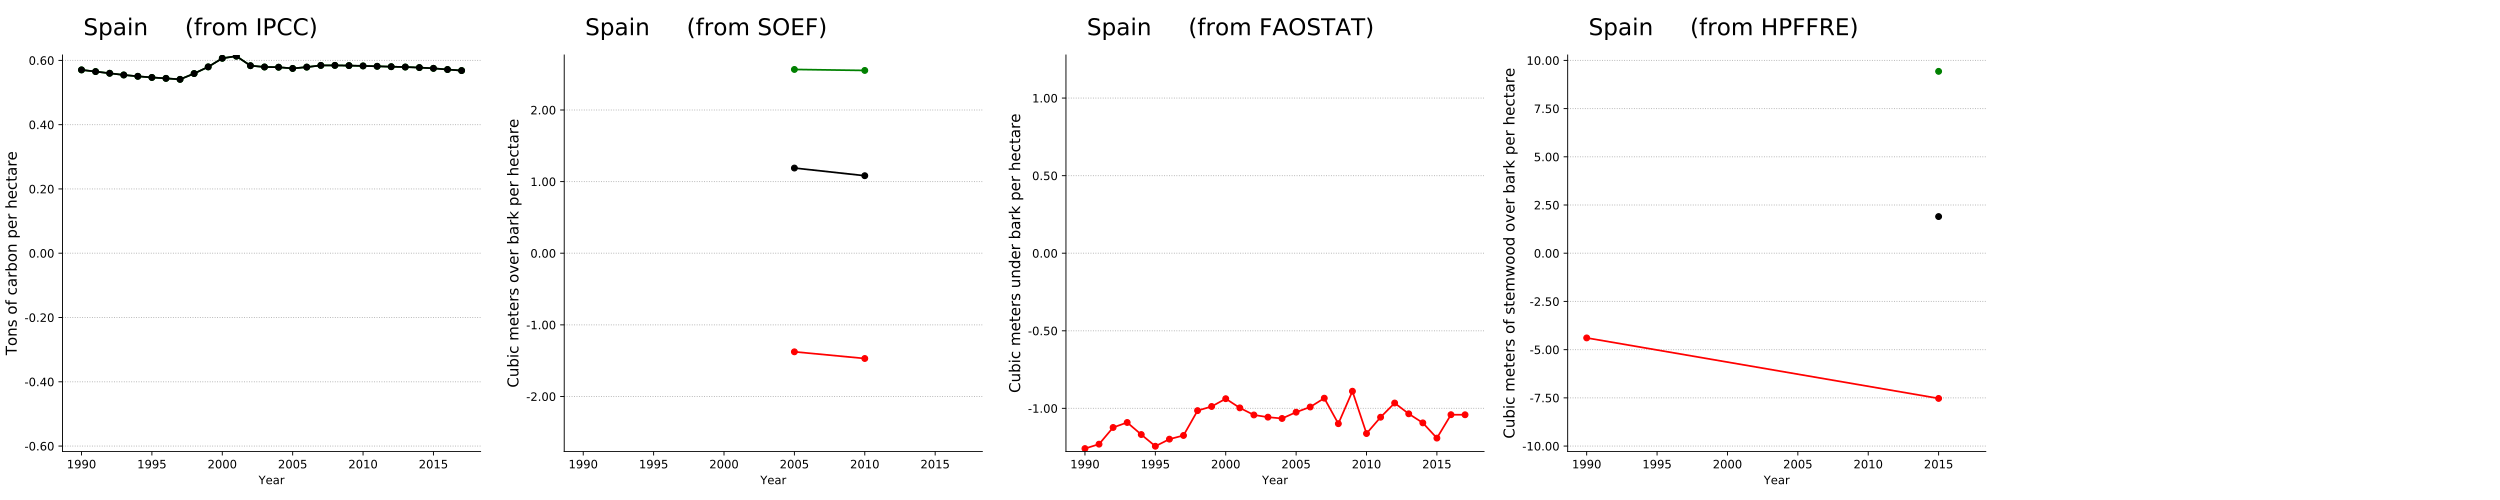 <?xml version="1.0" encoding="utf-8" standalone="no"?>
<!DOCTYPE svg PUBLIC "-//W3C//DTD SVG 1.1//EN"
  "http://www.w3.org/Graphics/SVG/1.1/DTD/svg11.dtd">
<!-- Created with matplotlib (https://matplotlib.org/) -->
<svg height="432pt" version="1.1" viewBox="0 0 2160 432" width="2160pt" xmlns="http://www.w3.org/2000/svg" xmlns:xlink="http://www.w3.org/1999/xlink">
 <defs>
  <style type="text/css">
*{stroke-linecap:butt;stroke-linejoin:round;}
  </style>
 </defs>
 <g id="figure_1">
  <g id="patch_1">
   <path d="M 0 432 
L 2160 432 
L 2160 0 
L 0 0 
z
" style="fill:#ffffff;"/>
  </g>
  <g id="axes_1">
   <g id="patch_2">
    <path d="M 54 390.04 
L 415.241 390.04 
L 415.241 47.52 
L 54 47.52 
z
" style="fill:#ffffff;"/>
   </g>
   <g id="matplotlib.axis_1">
    <g id="xtick_1">
     <g id="line2d_1">
      <defs>
       <path d="M 0 0 
L 0 3.5 
" id="mbac1fb18af" style="stroke:#000000;stroke-width:0.8;"/>
      </defs>
      <g>
       <use style="stroke:#000000;stroke-width:0.8;" x="70.42" xlink:href="#mbac1fb18af" y="390.04"/>
      </g>
     </g>
     <g id="text_1">
      <!-- 1990 -->
      <defs>
       <path d="M 12.406 8.297 
L 28.516 8.297 
L 28.516 63.922 
L 10.984 60.406 
L 10.984 69.391 
L 28.422 72.906 
L 38.281 72.906 
L 38.281 8.297 
L 54.391 8.297 
L 54.391 0 
L 12.406 0 
z
" id="DejaVuSans-49"/>
       <path d="M 10.984 1.516 
L 10.984 10.5 
Q 14.703 8.734 18.5 7.812 
Q 22.312 6.891 25.984 6.891 
Q 35.75 6.891 40.891 13.453 
Q 46.047 20.016 46.781 33.406 
Q 43.953 29.203 39.594 26.953 
Q 35.25 24.703 29.984 24.703 
Q 19.047 24.703 12.672 31.312 
Q 6.297 37.938 6.297 49.422 
Q 6.297 60.641 12.938 67.422 
Q 19.578 74.219 30.609 74.219 
Q 43.266 74.219 49.922 64.516 
Q 56.594 54.828 56.594 36.375 
Q 56.594 19.141 48.406 8.859 
Q 40.234 -1.422 26.422 -1.422 
Q 22.703 -1.422 18.891 -0.688 
Q 15.094 0.047 10.984 1.516 
z
M 30.609 32.422 
Q 37.25 32.422 41.125 36.953 
Q 45.016 41.5 45.016 49.422 
Q 45.016 57.281 41.125 61.844 
Q 37.25 66.406 30.609 66.406 
Q 23.969 66.406 20.094 61.844 
Q 16.219 57.281 16.219 49.422 
Q 16.219 41.5 20.094 36.953 
Q 23.969 32.422 30.609 32.422 
z
" id="DejaVuSans-57"/>
       <path d="M 31.781 66.406 
Q 24.172 66.406 20.328 58.906 
Q 16.5 51.422 16.5 36.375 
Q 16.5 21.391 20.328 13.891 
Q 24.172 6.391 31.781 6.391 
Q 39.453 6.391 43.281 13.891 
Q 47.125 21.391 47.125 36.375 
Q 47.125 51.422 43.281 58.906 
Q 39.453 66.406 31.781 66.406 
z
M 31.781 74.219 
Q 44.047 74.219 50.516 64.516 
Q 56.984 54.828 56.984 36.375 
Q 56.984 17.969 50.516 8.266 
Q 44.047 -1.422 31.781 -1.422 
Q 19.531 -1.422 13.062 8.266 
Q 6.594 17.969 6.594 36.375 
Q 6.594 54.828 13.062 64.516 
Q 19.531 74.219 31.781 74.219 
z
" id="DejaVuSans-48"/>
      </defs>
      <g transform="translate(57.695 404.638)scale(0.1 -0.1)">
       <use xlink:href="#DejaVuSans-49"/>
       <use x="63.623" xlink:href="#DejaVuSans-57"/>
       <use x="127.246" xlink:href="#DejaVuSans-57"/>
       <use x="190.869" xlink:href="#DejaVuSans-48"/>
      </g>
     </g>
    </g>
    <g id="xtick_2">
     <g id="line2d_2">
      <g>
       <use style="stroke:#000000;stroke-width:0.8;" x="131.235" xlink:href="#mbac1fb18af" y="390.04"/>
      </g>
     </g>
     <g id="text_2">
      <!-- 1995 -->
      <defs>
       <path d="M 10.797 72.906 
L 49.516 72.906 
L 49.516 64.594 
L 19.828 64.594 
L 19.828 46.734 
Q 21.969 47.469 24.109 47.828 
Q 26.266 48.188 28.422 48.188 
Q 40.625 48.188 47.75 41.5 
Q 54.891 34.812 54.891 23.391 
Q 54.891 11.625 47.562 5.094 
Q 40.234 -1.422 26.906 -1.422 
Q 22.312 -1.422 17.547 -0.641 
Q 12.797 0.141 7.719 1.703 
L 7.719 11.625 
Q 12.109 9.234 16.797 8.062 
Q 21.484 6.891 26.703 6.891 
Q 35.156 6.891 40.078 11.328 
Q 45.016 15.766 45.016 23.391 
Q 45.016 31 40.078 35.438 
Q 35.156 39.891 26.703 39.891 
Q 22.75 39.891 18.812 39.016 
Q 14.891 38.141 10.797 36.281 
z
" id="DejaVuSans-53"/>
      </defs>
      <g transform="translate(118.51 404.638)scale(0.1 -0.1)">
       <use xlink:href="#DejaVuSans-49"/>
       <use x="63.623" xlink:href="#DejaVuSans-57"/>
       <use x="127.246" xlink:href="#DejaVuSans-57"/>
       <use x="190.869" xlink:href="#DejaVuSans-53"/>
      </g>
     </g>
    </g>
    <g id="xtick_3">
     <g id="line2d_3">
      <g>
       <use style="stroke:#000000;stroke-width:0.8;" x="192.05" xlink:href="#mbac1fb18af" y="390.04"/>
      </g>
     </g>
     <g id="text_3">
      <!-- 2000 -->
      <defs>
       <path d="M 19.188 8.297 
L 53.609 8.297 
L 53.609 0 
L 7.328 0 
L 7.328 8.297 
Q 12.938 14.109 22.625 23.891 
Q 32.328 33.688 34.812 36.531 
Q 39.547 41.844 41.422 45.531 
Q 43.312 49.219 43.312 52.781 
Q 43.312 58.594 39.234 62.25 
Q 35.156 65.922 28.609 65.922 
Q 23.969 65.922 18.812 64.312 
Q 13.672 62.703 7.812 59.422 
L 7.812 69.391 
Q 13.766 71.781 18.938 73 
Q 24.125 74.219 28.422 74.219 
Q 39.75 74.219 46.484 68.547 
Q 53.219 62.891 53.219 53.422 
Q 53.219 48.922 51.531 44.891 
Q 49.859 40.875 45.406 35.406 
Q 44.188 33.984 37.641 27.219 
Q 31.109 20.453 19.188 8.297 
z
" id="DejaVuSans-50"/>
      </defs>
      <g transform="translate(179.325 404.638)scale(0.1 -0.1)">
       <use xlink:href="#DejaVuSans-50"/>
       <use x="63.623" xlink:href="#DejaVuSans-48"/>
       <use x="127.246" xlink:href="#DejaVuSans-48"/>
       <use x="190.869" xlink:href="#DejaVuSans-48"/>
      </g>
     </g>
    </g>
    <g id="xtick_4">
     <g id="line2d_4">
      <g>
       <use style="stroke:#000000;stroke-width:0.8;" x="252.865" xlink:href="#mbac1fb18af" y="390.04"/>
      </g>
     </g>
     <g id="text_4">
      <!-- 2005 -->
      <g transform="translate(240.14 404.638)scale(0.1 -0.1)">
       <use xlink:href="#DejaVuSans-50"/>
       <use x="63.623" xlink:href="#DejaVuSans-48"/>
       <use x="127.246" xlink:href="#DejaVuSans-48"/>
       <use x="190.869" xlink:href="#DejaVuSans-53"/>
      </g>
     </g>
    </g>
    <g id="xtick_5">
     <g id="line2d_5">
      <g>
       <use style="stroke:#000000;stroke-width:0.8;" x="313.68" xlink:href="#mbac1fb18af" y="390.04"/>
      </g>
     </g>
     <g id="text_5">
      <!-- 2010 -->
      <g transform="translate(300.955 404.638)scale(0.1 -0.1)">
       <use xlink:href="#DejaVuSans-50"/>
       <use x="63.623" xlink:href="#DejaVuSans-48"/>
       <use x="127.246" xlink:href="#DejaVuSans-49"/>
       <use x="190.869" xlink:href="#DejaVuSans-48"/>
      </g>
     </g>
    </g>
    <g id="xtick_6">
     <g id="line2d_6">
      <g>
       <use style="stroke:#000000;stroke-width:0.8;" x="374.495" xlink:href="#mbac1fb18af" y="390.04"/>
      </g>
     </g>
     <g id="text_6">
      <!-- 2015 -->
      <g transform="translate(361.77 404.638)scale(0.1 -0.1)">
       <use xlink:href="#DejaVuSans-50"/>
       <use x="63.623" xlink:href="#DejaVuSans-48"/>
       <use x="127.246" xlink:href="#DejaVuSans-49"/>
       <use x="190.869" xlink:href="#DejaVuSans-53"/>
      </g>
     </g>
    </g>
    <g id="text_7">
     <!-- Year -->
     <defs>
      <path d="M -0.203 72.906 
L 10.406 72.906 
L 30.609 42.922 
L 50.688 72.906 
L 61.281 72.906 
L 35.5 34.719 
L 35.5 0 
L 25.594 0 
L 25.594 34.719 
z
" id="DejaVuSans-89"/>
      <path d="M 56.203 29.594 
L 56.203 25.203 
L 14.891 25.203 
Q 15.484 15.922 20.484 11.062 
Q 25.484 6.203 34.422 6.203 
Q 39.594 6.203 44.453 7.469 
Q 49.312 8.734 54.109 11.281 
L 54.109 2.781 
Q 49.266 0.734 44.188 -0.344 
Q 39.109 -1.422 33.891 -1.422 
Q 20.797 -1.422 13.156 6.188 
Q 5.516 13.812 5.516 26.812 
Q 5.516 40.234 12.766 48.109 
Q 20.016 56 32.328 56 
Q 43.359 56 49.781 48.891 
Q 56.203 41.797 56.203 29.594 
z
M 47.219 32.234 
Q 47.125 39.594 43.094 43.984 
Q 39.062 48.391 32.422 48.391 
Q 24.906 48.391 20.391 44.141 
Q 15.875 39.891 15.188 32.172 
z
" id="DejaVuSans-101"/>
      <path d="M 34.281 27.484 
Q 23.391 27.484 19.188 25 
Q 14.984 22.516 14.984 16.5 
Q 14.984 11.719 18.141 8.906 
Q 21.297 6.109 26.703 6.109 
Q 34.188 6.109 38.703 11.406 
Q 43.219 16.703 43.219 25.484 
L 43.219 27.484 
z
M 52.203 31.203 
L 52.203 0 
L 43.219 0 
L 43.219 8.297 
Q 40.141 3.328 35.547 0.953 
Q 30.953 -1.422 24.312 -1.422 
Q 15.922 -1.422 10.953 3.297 
Q 6 8.016 6 15.922 
Q 6 25.141 12.172 29.828 
Q 18.359 34.516 30.609 34.516 
L 43.219 34.516 
L 43.219 35.406 
Q 43.219 41.609 39.141 45 
Q 35.062 48.391 27.688 48.391 
Q 23 48.391 18.547 47.266 
Q 14.109 46.141 10.016 43.891 
L 10.016 52.203 
Q 14.938 54.109 19.578 55.047 
Q 24.219 56 28.609 56 
Q 40.484 56 46.344 49.844 
Q 52.203 43.703 52.203 31.203 
z
" id="DejaVuSans-97"/>
      <path d="M 41.109 46.297 
Q 39.594 47.172 37.812 47.578 
Q 36.031 48 33.891 48 
Q 26.266 48 22.188 43.047 
Q 18.109 38.094 18.109 28.812 
L 18.109 0 
L 9.078 0 
L 9.078 54.688 
L 18.109 54.688 
L 18.109 46.188 
Q 20.953 51.172 25.484 53.578 
Q 30.031 56 36.531 56 
Q 37.453 56 38.578 55.875 
Q 39.703 55.766 41.062 55.516 
z
" id="DejaVuSans-114"/>
     </defs>
     <g transform="translate(223.381 418.317)scale(0.1 -0.1)">
      <use xlink:href="#DejaVuSans-89"/>
      <use x="60.881" xlink:href="#DejaVuSans-101"/>
      <use x="122.404" xlink:href="#DejaVuSans-97"/>
      <use x="183.684" xlink:href="#DejaVuSans-114"/>
     </g>
    </g>
   </g>
   <g id="matplotlib.axis_2">
    <g id="ytick_1">
     <g id="line2d_7">
      <path clip-path="url(#p53db5f2dd6)" d="M 54 385.385 
L 415.241 385.385 
" style="fill:none;stroke:#b0b0b0;stroke-dasharray:0.8,1.32;stroke-dashoffset:0;stroke-width:0.8;"/>
     </g>
     <g id="line2d_8">
      <defs>
       <path d="M 0 0 
L -3.5 0 
" id="m701e579598" style="stroke:#000000;stroke-width:0.8;"/>
      </defs>
      <g>
       <use style="stroke:#000000;stroke-width:0.8;" x="54" xlink:href="#m701e579598" y="385.385"/>
      </g>
     </g>
     <g id="text_8">
      <!-- -0.60 -->
      <defs>
       <path d="M 4.891 31.391 
L 31.203 31.391 
L 31.203 23.391 
L 4.891 23.391 
z
" id="DejaVuSans-45"/>
       <path d="M 10.688 12.406 
L 21 12.406 
L 21 0 
L 10.688 0 
z
" id="DejaVuSans-46"/>
       <path d="M 33.016 40.375 
Q 26.375 40.375 22.484 35.828 
Q 18.609 31.297 18.609 23.391 
Q 18.609 15.531 22.484 10.953 
Q 26.375 6.391 33.016 6.391 
Q 39.656 6.391 43.531 10.953 
Q 47.406 15.531 47.406 23.391 
Q 47.406 31.297 43.531 35.828 
Q 39.656 40.375 33.016 40.375 
z
M 52.594 71.297 
L 52.594 62.312 
Q 48.875 64.062 45.094 64.984 
Q 41.312 65.922 37.594 65.922 
Q 27.828 65.922 22.672 59.328 
Q 17.531 52.734 16.797 39.406 
Q 19.672 43.656 24.016 45.922 
Q 28.375 48.188 33.594 48.188 
Q 44.578 48.188 50.953 41.516 
Q 57.328 34.859 57.328 23.391 
Q 57.328 12.156 50.688 5.359 
Q 44.047 -1.422 33.016 -1.422 
Q 20.359 -1.422 13.672 8.266 
Q 6.984 17.969 6.984 36.375 
Q 6.984 53.656 15.188 63.938 
Q 23.391 74.219 37.203 74.219 
Q 40.922 74.219 44.703 73.484 
Q 48.484 72.75 52.594 71.297 
z
" id="DejaVuSans-54"/>
      </defs>
      <g transform="translate(21.127 389.184)scale(0.1 -0.1)">
       <use xlink:href="#DejaVuSans-45"/>
       <use x="36.084" xlink:href="#DejaVuSans-48"/>
       <use x="99.707" xlink:href="#DejaVuSans-46"/>
       <use x="131.494" xlink:href="#DejaVuSans-54"/>
       <use x="195.117" xlink:href="#DejaVuSans-48"/>
      </g>
     </g>
    </g>
    <g id="ytick_2">
     <g id="line2d_9">
      <path clip-path="url(#p53db5f2dd6)" d="M 54 329.85 
L 415.241 329.85 
" style="fill:none;stroke:#b0b0b0;stroke-dasharray:0.8,1.32;stroke-dashoffset:0;stroke-width:0.8;"/>
     </g>
     <g id="line2d_10">
      <g>
       <use style="stroke:#000000;stroke-width:0.8;" x="54" xlink:href="#m701e579598" y="329.85"/>
      </g>
     </g>
     <g id="text_9">
      <!-- -0.40 -->
      <defs>
       <path d="M 37.797 64.312 
L 12.891 25.391 
L 37.797 25.391 
z
M 35.203 72.906 
L 47.609 72.906 
L 47.609 25.391 
L 58.016 25.391 
L 58.016 17.188 
L 47.609 17.188 
L 47.609 0 
L 37.797 0 
L 37.797 17.188 
L 4.891 17.188 
L 4.891 26.703 
z
" id="DejaVuSans-52"/>
      </defs>
      <g transform="translate(21.127 333.649)scale(0.1 -0.1)">
       <use xlink:href="#DejaVuSans-45"/>
       <use x="36.084" xlink:href="#DejaVuSans-48"/>
       <use x="99.707" xlink:href="#DejaVuSans-46"/>
       <use x="131.494" xlink:href="#DejaVuSans-52"/>
       <use x="195.117" xlink:href="#DejaVuSans-48"/>
      </g>
     </g>
    </g>
    <g id="ytick_3">
     <g id="line2d_11">
      <path clip-path="url(#p53db5f2dd6)" d="M 54 274.315 
L 415.241 274.315 
" style="fill:none;stroke:#b0b0b0;stroke-dasharray:0.8,1.32;stroke-dashoffset:0;stroke-width:0.8;"/>
     </g>
     <g id="line2d_12">
      <g>
       <use style="stroke:#000000;stroke-width:0.8;" x="54" xlink:href="#m701e579598" y="274.315"/>
      </g>
     </g>
     <g id="text_10">
      <!-- -0.20 -->
      <g transform="translate(21.127 278.114)scale(0.1 -0.1)">
       <use xlink:href="#DejaVuSans-45"/>
       <use x="36.084" xlink:href="#DejaVuSans-48"/>
       <use x="99.707" xlink:href="#DejaVuSans-46"/>
       <use x="131.494" xlink:href="#DejaVuSans-50"/>
       <use x="195.117" xlink:href="#DejaVuSans-48"/>
      </g>
     </g>
    </g>
    <g id="ytick_4">
     <g id="line2d_13">
      <path clip-path="url(#p53db5f2dd6)" d="M 54 218.78 
L 415.241 218.78 
" style="fill:none;stroke:#b0b0b0;stroke-dasharray:0.8,1.32;stroke-dashoffset:0;stroke-width:0.8;"/>
     </g>
     <g id="line2d_14">
      <g>
       <use style="stroke:#000000;stroke-width:0.8;" x="54" xlink:href="#m701e579598" y="218.78"/>
      </g>
     </g>
     <g id="text_11">
      <!-- 0.00 -->
      <g transform="translate(24.734 222.579)scale(0.1 -0.1)">
       <use xlink:href="#DejaVuSans-48"/>
       <use x="63.623" xlink:href="#DejaVuSans-46"/>
       <use x="95.41" xlink:href="#DejaVuSans-48"/>
       <use x="159.033" xlink:href="#DejaVuSans-48"/>
      </g>
     </g>
    </g>
    <g id="ytick_5">
     <g id="line2d_15">
      <path clip-path="url(#p53db5f2dd6)" d="M 54 163.245 
L 415.241 163.245 
" style="fill:none;stroke:#b0b0b0;stroke-dasharray:0.8,1.32;stroke-dashoffset:0;stroke-width:0.8;"/>
     </g>
     <g id="line2d_16">
      <g>
       <use style="stroke:#000000;stroke-width:0.8;" x="54" xlink:href="#m701e579598" y="163.245"/>
      </g>
     </g>
     <g id="text_12">
      <!-- 0.20 -->
      <g transform="translate(24.734 167.044)scale(0.1 -0.1)">
       <use xlink:href="#DejaVuSans-48"/>
       <use x="63.623" xlink:href="#DejaVuSans-46"/>
       <use x="95.41" xlink:href="#DejaVuSans-50"/>
       <use x="159.033" xlink:href="#DejaVuSans-48"/>
      </g>
     </g>
    </g>
    <g id="ytick_6">
     <g id="line2d_17">
      <path clip-path="url(#p53db5f2dd6)" d="M 54 107.71 
L 415.241 107.71 
" style="fill:none;stroke:#b0b0b0;stroke-dasharray:0.8,1.32;stroke-dashoffset:0;stroke-width:0.8;"/>
     </g>
     <g id="line2d_18">
      <g>
       <use style="stroke:#000000;stroke-width:0.8;" x="54" xlink:href="#m701e579598" y="107.71"/>
      </g>
     </g>
     <g id="text_13">
      <!-- 0.40 -->
      <g transform="translate(24.734 111.51)scale(0.1 -0.1)">
       <use xlink:href="#DejaVuSans-48"/>
       <use x="63.623" xlink:href="#DejaVuSans-46"/>
       <use x="95.41" xlink:href="#DejaVuSans-52"/>
       <use x="159.033" xlink:href="#DejaVuSans-48"/>
      </g>
     </g>
    </g>
    <g id="ytick_7">
     <g id="line2d_19">
      <path clip-path="url(#p53db5f2dd6)" d="M 54 52.175 
L 415.241 52.175 
" style="fill:none;stroke:#b0b0b0;stroke-dasharray:0.8,1.32;stroke-dashoffset:0;stroke-width:0.8;"/>
     </g>
     <g id="line2d_20">
      <g>
       <use style="stroke:#000000;stroke-width:0.8;" x="54" xlink:href="#m701e579598" y="52.175"/>
      </g>
     </g>
     <g id="text_14">
      <!-- 0.60 -->
      <g transform="translate(24.734 55.975)scale(0.1 -0.1)">
       <use xlink:href="#DejaVuSans-48"/>
       <use x="63.623" xlink:href="#DejaVuSans-46"/>
       <use x="95.41" xlink:href="#DejaVuSans-54"/>
       <use x="159.033" xlink:href="#DejaVuSans-48"/>
      </g>
     </g>
    </g>
    <g id="text_15">
     <!-- Tons of carbon per hectare -->
     <defs>
      <path d="M -0.297 72.906 
L 61.375 72.906 
L 61.375 64.594 
L 35.5 64.594 
L 35.5 0 
L 25.594 0 
L 25.594 64.594 
L -0.297 64.594 
z
" id="DejaVuSans-84"/>
      <path d="M 30.609 48.391 
Q 23.391 48.391 19.188 42.75 
Q 14.984 37.109 14.984 27.297 
Q 14.984 17.484 19.156 11.844 
Q 23.344 6.203 30.609 6.203 
Q 37.797 6.203 41.984 11.859 
Q 46.188 17.531 46.188 27.297 
Q 46.188 37.016 41.984 42.703 
Q 37.797 48.391 30.609 48.391 
z
M 30.609 56 
Q 42.328 56 49.016 48.375 
Q 55.719 40.766 55.719 27.297 
Q 55.719 13.875 49.016 6.219 
Q 42.328 -1.422 30.609 -1.422 
Q 18.844 -1.422 12.172 6.219 
Q 5.516 13.875 5.516 27.297 
Q 5.516 40.766 12.172 48.375 
Q 18.844 56 30.609 56 
z
" id="DejaVuSans-111"/>
      <path d="M 54.891 33.016 
L 54.891 0 
L 45.906 0 
L 45.906 32.719 
Q 45.906 40.484 42.875 44.328 
Q 39.844 48.188 33.797 48.188 
Q 26.516 48.188 22.312 43.547 
Q 18.109 38.922 18.109 30.906 
L 18.109 0 
L 9.078 0 
L 9.078 54.688 
L 18.109 54.688 
L 18.109 46.188 
Q 21.344 51.125 25.703 53.562 
Q 30.078 56 35.797 56 
Q 45.219 56 50.047 50.172 
Q 54.891 44.344 54.891 33.016 
z
" id="DejaVuSans-110"/>
      <path d="M 44.281 53.078 
L 44.281 44.578 
Q 40.484 46.531 36.375 47.5 
Q 32.281 48.484 27.875 48.484 
Q 21.188 48.484 17.844 46.438 
Q 14.5 44.391 14.5 40.281 
Q 14.5 37.156 16.891 35.375 
Q 19.281 33.594 26.516 31.984 
L 29.594 31.297 
Q 39.156 29.25 43.188 25.516 
Q 47.219 21.781 47.219 15.094 
Q 47.219 7.469 41.188 3.016 
Q 35.156 -1.422 24.609 -1.422 
Q 20.219 -1.422 15.453 -0.562 
Q 10.688 0.297 5.422 2 
L 5.422 11.281 
Q 10.406 8.688 15.234 7.391 
Q 20.062 6.109 24.812 6.109 
Q 31.156 6.109 34.562 8.281 
Q 37.984 10.453 37.984 14.406 
Q 37.984 18.062 35.516 20.016 
Q 33.062 21.969 24.703 23.781 
L 21.578 24.516 
Q 13.234 26.266 9.516 29.906 
Q 5.812 33.547 5.812 39.891 
Q 5.812 47.609 11.281 51.797 
Q 16.75 56 26.812 56 
Q 31.781 56 36.172 55.266 
Q 40.578 54.547 44.281 53.078 
z
" id="DejaVuSans-115"/>
      <path id="DejaVuSans-32"/>
      <path d="M 37.109 75.984 
L 37.109 68.5 
L 28.516 68.5 
Q 23.688 68.5 21.797 66.547 
Q 19.922 64.594 19.922 59.516 
L 19.922 54.688 
L 34.719 54.688 
L 34.719 47.703 
L 19.922 47.703 
L 19.922 0 
L 10.891 0 
L 10.891 47.703 
L 2.297 47.703 
L 2.297 54.688 
L 10.891 54.688 
L 10.891 58.5 
Q 10.891 67.625 15.141 71.797 
Q 19.391 75.984 28.609 75.984 
z
" id="DejaVuSans-102"/>
      <path d="M 48.781 52.594 
L 48.781 44.188 
Q 44.969 46.297 41.141 47.344 
Q 37.312 48.391 33.406 48.391 
Q 24.656 48.391 19.812 42.844 
Q 14.984 37.312 14.984 27.297 
Q 14.984 17.281 19.812 11.734 
Q 24.656 6.203 33.406 6.203 
Q 37.312 6.203 41.141 7.25 
Q 44.969 8.297 48.781 10.406 
L 48.781 2.094 
Q 45.016 0.344 40.984 -0.531 
Q 36.969 -1.422 32.422 -1.422 
Q 20.062 -1.422 12.781 6.344 
Q 5.516 14.109 5.516 27.297 
Q 5.516 40.672 12.859 48.328 
Q 20.219 56 33.016 56 
Q 37.156 56 41.109 55.141 
Q 45.062 54.297 48.781 52.594 
z
" id="DejaVuSans-99"/>
      <path d="M 48.688 27.297 
Q 48.688 37.203 44.609 42.844 
Q 40.531 48.484 33.406 48.484 
Q 26.266 48.484 22.188 42.844 
Q 18.109 37.203 18.109 27.297 
Q 18.109 17.391 22.188 11.75 
Q 26.266 6.109 33.406 6.109 
Q 40.531 6.109 44.609 11.75 
Q 48.688 17.391 48.688 27.297 
z
M 18.109 46.391 
Q 20.953 51.266 25.266 53.625 
Q 29.594 56 35.594 56 
Q 45.562 56 51.781 48.094 
Q 58.016 40.188 58.016 27.297 
Q 58.016 14.406 51.781 6.484 
Q 45.562 -1.422 35.594 -1.422 
Q 29.594 -1.422 25.266 0.953 
Q 20.953 3.328 18.109 8.203 
L 18.109 0 
L 9.078 0 
L 9.078 75.984 
L 18.109 75.984 
z
" id="DejaVuSans-98"/>
      <path d="M 18.109 8.203 
L 18.109 -20.797 
L 9.078 -20.797 
L 9.078 54.688 
L 18.109 54.688 
L 18.109 46.391 
Q 20.953 51.266 25.266 53.625 
Q 29.594 56 35.594 56 
Q 45.562 56 51.781 48.094 
Q 58.016 40.188 58.016 27.297 
Q 58.016 14.406 51.781 6.484 
Q 45.562 -1.422 35.594 -1.422 
Q 29.594 -1.422 25.266 0.953 
Q 20.953 3.328 18.109 8.203 
z
M 48.688 27.297 
Q 48.688 37.203 44.609 42.844 
Q 40.531 48.484 33.406 48.484 
Q 26.266 48.484 22.188 42.844 
Q 18.109 37.203 18.109 27.297 
Q 18.109 17.391 22.188 11.75 
Q 26.266 6.109 33.406 6.109 
Q 40.531 6.109 44.609 11.75 
Q 48.688 17.391 48.688 27.297 
z
" id="DejaVuSans-112"/>
      <path d="M 54.891 33.016 
L 54.891 0 
L 45.906 0 
L 45.906 32.719 
Q 45.906 40.484 42.875 44.328 
Q 39.844 48.188 33.797 48.188 
Q 26.516 48.188 22.312 43.547 
Q 18.109 38.922 18.109 30.906 
L 18.109 0 
L 9.078 0 
L 9.078 75.984 
L 18.109 75.984 
L 18.109 46.188 
Q 21.344 51.125 25.703 53.562 
Q 30.078 56 35.797 56 
Q 45.219 56 50.047 50.172 
Q 54.891 44.344 54.891 33.016 
z
" id="DejaVuSans-104"/>
      <path d="M 18.312 70.219 
L 18.312 54.688 
L 36.812 54.688 
L 36.812 47.703 
L 18.312 47.703 
L 18.312 18.016 
Q 18.312 11.328 20.141 9.422 
Q 21.969 7.516 27.594 7.516 
L 36.812 7.516 
L 36.812 0 
L 27.594 0 
Q 17.188 0 13.234 3.875 
Q 9.281 7.766 9.281 18.016 
L 9.281 47.703 
L 2.688 47.703 
L 2.688 54.688 
L 9.281 54.688 
L 9.281 70.219 
z
" id="DejaVuSans-116"/>
     </defs>
     <g transform="translate(14.423 306.889)rotate(-90)scale(0.13 -0.13)">
      <use xlink:href="#DejaVuSans-84"/>
      <use x="60.818" xlink:href="#DejaVuSans-111"/>
      <use x="122" xlink:href="#DejaVuSans-110"/>
      <use x="185.379" xlink:href="#DejaVuSans-115"/>
      <use x="237.479" xlink:href="#DejaVuSans-32"/>
      <use x="269.266" xlink:href="#DejaVuSans-111"/>
      <use x="330.447" xlink:href="#DejaVuSans-102"/>
      <use x="365.652" xlink:href="#DejaVuSans-32"/>
      <use x="397.439" xlink:href="#DejaVuSans-99"/>
      <use x="452.42" xlink:href="#DejaVuSans-97"/>
      <use x="513.699" xlink:href="#DejaVuSans-114"/>
      <use x="554.812" xlink:href="#DejaVuSans-98"/>
      <use x="618.289" xlink:href="#DejaVuSans-111"/>
      <use x="679.471" xlink:href="#DejaVuSans-110"/>
      <use x="742.85" xlink:href="#DejaVuSans-32"/>
      <use x="774.637" xlink:href="#DejaVuSans-112"/>
      <use x="838.113" xlink:href="#DejaVuSans-101"/>
      <use x="899.637" xlink:href="#DejaVuSans-114"/>
      <use x="940.75" xlink:href="#DejaVuSans-32"/>
      <use x="972.537" xlink:href="#DejaVuSans-104"/>
      <use x="1035.916" xlink:href="#DejaVuSans-101"/>
      <use x="1097.439" xlink:href="#DejaVuSans-99"/>
      <use x="1152.42" xlink:href="#DejaVuSans-116"/>
      <use x="1191.629" xlink:href="#DejaVuSans-97"/>
      <use x="1252.908" xlink:href="#DejaVuSans-114"/>
      <use x="1293.99" xlink:href="#DejaVuSans-101"/>
     </g>
    </g>
   </g>
   <g id="line2d_21">
    <path clip-path="url(#p53db5f2dd6)" d="M 70.42 60.391 
L 82.583 61.838 
L 94.746 63.305 
L 106.909 64.766 
L 119.072 65.927 
L 131.235 66.916 
L 143.398 67.702 
L 155.561 68.561 
L 167.724 63.543 
L 179.887 57.784 
L 192.05 50.337 
L 204.213 48.522 
L 216.376 56.756 
L 228.539 57.873 
L 240.702 58.07 
L 252.865 59.124 
L 265.028 57.977 
L 277.191 56.52 
L 289.354 56.486 
L 301.517 56.672 
L 313.68 56.957 
L 325.843 57.275 
L 338.006 57.625 
L 350.169 57.909 
L 362.332 58.39 
L 374.495 59.039 
L 386.658 60.069 
L 398.821 60.972 
" style="fill:none;stroke:#008000;stroke-linecap:square;stroke-width:1.5;"/>
    <defs>
     <path d="M 0 2.5 
C 0.663 2.5 1.299 2.237 1.768 1.768 
C 2.237 1.299 2.5 0.663 2.5 0 
C 2.5 -0.663 2.237 -1.299 1.768 -1.768 
C 1.299 -2.237 0.663 -2.5 0 -2.5 
C -0.663 -2.5 -1.299 -2.237 -1.768 -1.768 
C -2.237 -1.299 -2.5 -0.663 -2.5 0 
C -2.5 0.663 -2.237 1.299 -1.768 1.768 
C -1.299 2.237 -0.663 2.5 0 2.5 
z
" id="m55e96e8f44" style="stroke:#008000;"/>
    </defs>
    <g clip-path="url(#p53db5f2dd6)">
     <use style="fill:#008000;stroke:#008000;" x="70.42" xlink:href="#m55e96e8f44" y="60.391"/>
     <use style="fill:#008000;stroke:#008000;" x="82.583" xlink:href="#m55e96e8f44" y="61.838"/>
     <use style="fill:#008000;stroke:#008000;" x="94.746" xlink:href="#m55e96e8f44" y="63.305"/>
     <use style="fill:#008000;stroke:#008000;" x="106.909" xlink:href="#m55e96e8f44" y="64.766"/>
     <use style="fill:#008000;stroke:#008000;" x="119.072" xlink:href="#m55e96e8f44" y="65.927"/>
     <use style="fill:#008000;stroke:#008000;" x="131.235" xlink:href="#m55e96e8f44" y="66.916"/>
     <use style="fill:#008000;stroke:#008000;" x="143.398" xlink:href="#m55e96e8f44" y="67.702"/>
     <use style="fill:#008000;stroke:#008000;" x="155.561" xlink:href="#m55e96e8f44" y="68.561"/>
     <use style="fill:#008000;stroke:#008000;" x="167.724" xlink:href="#m55e96e8f44" y="63.543"/>
     <use style="fill:#008000;stroke:#008000;" x="179.887" xlink:href="#m55e96e8f44" y="57.784"/>
     <use style="fill:#008000;stroke:#008000;" x="192.05" xlink:href="#m55e96e8f44" y="50.337"/>
     <use style="fill:#008000;stroke:#008000;" x="204.213" xlink:href="#m55e96e8f44" y="48.522"/>
     <use style="fill:#008000;stroke:#008000;" x="216.376" xlink:href="#m55e96e8f44" y="56.756"/>
     <use style="fill:#008000;stroke:#008000;" x="228.539" xlink:href="#m55e96e8f44" y="57.873"/>
     <use style="fill:#008000;stroke:#008000;" x="240.702" xlink:href="#m55e96e8f44" y="58.07"/>
     <use style="fill:#008000;stroke:#008000;" x="252.865" xlink:href="#m55e96e8f44" y="59.124"/>
     <use style="fill:#008000;stroke:#008000;" x="265.028" xlink:href="#m55e96e8f44" y="57.977"/>
     <use style="fill:#008000;stroke:#008000;" x="277.191" xlink:href="#m55e96e8f44" y="56.52"/>
     <use style="fill:#008000;stroke:#008000;" x="289.354" xlink:href="#m55e96e8f44" y="56.486"/>
     <use style="fill:#008000;stroke:#008000;" x="301.517" xlink:href="#m55e96e8f44" y="56.672"/>
     <use style="fill:#008000;stroke:#008000;" x="313.68" xlink:href="#m55e96e8f44" y="56.957"/>
     <use style="fill:#008000;stroke:#008000;" x="325.843" xlink:href="#m55e96e8f44" y="57.275"/>
     <use style="fill:#008000;stroke:#008000;" x="338.006" xlink:href="#m55e96e8f44" y="57.625"/>
     <use style="fill:#008000;stroke:#008000;" x="350.169" xlink:href="#m55e96e8f44" y="57.909"/>
     <use style="fill:#008000;stroke:#008000;" x="362.332" xlink:href="#m55e96e8f44" y="58.39"/>
     <use style="fill:#008000;stroke:#008000;" x="374.495" xlink:href="#m55e96e8f44" y="59.039"/>
     <use style="fill:#008000;stroke:#008000;" x="386.658" xlink:href="#m55e96e8f44" y="60.069"/>
     <use style="fill:#008000;stroke:#008000;" x="398.821" xlink:href="#m55e96e8f44" y="60.972"/>
    </g>
   </g>
   <g id="line2d_22"/>
   <g id="line2d_23"/>
   <g id="line2d_24"/>
   <g id="line2d_25"/>
   <g id="line2d_26">
    <path clip-path="url(#p53db5f2dd6)" d="M 0 0 
" style="fill:none;stroke:#ff0000;stroke-linecap:square;stroke-width:1.5;"/>
    <defs>
     <path d="M 0 2.5 
C 0.663 2.5 1.299 2.237 1.768 1.768 
C 2.237 1.299 2.5 0.663 2.5 0 
C 2.5 -0.663 2.237 -1.299 1.768 -1.768 
C 1.299 -2.237 0.663 -2.5 0 -2.5 
C -0.663 -2.5 -1.299 -2.237 -1.768 -1.768 
C -2.237 -1.299 -2.5 -0.663 -2.5 0 
C -2.5 0.663 -2.237 1.299 -1.768 1.768 
C -1.299 2.237 -0.663 2.5 0 2.5 
z
" id="m026f202a2b" style="stroke:#ff0000;"/>
    </defs>
    <g clip-path="url(#p53db5f2dd6)">
     <use style="fill:#ff0000;stroke:#ff0000;" x="0" xlink:href="#m026f202a2b" y="0"/>
    </g>
   </g>
   <g id="line2d_27"/>
   <g id="line2d_28"/>
   <g id="line2d_29"/>
   <g id="line2d_30"/>
   <g id="line2d_31">
    <path clip-path="url(#p53db5f2dd6)" d="M 70.42 60.391 
L 82.583 61.838 
L 94.746 63.305 
L 106.909 64.766 
L 119.072 65.927 
L 131.235 66.916 
L 143.398 67.702 
L 155.561 68.561 
L 167.724 63.543 
L 179.887 57.784 
L 192.05 50.337 
L 204.213 48.522 
L 216.376 56.756 
L 228.539 57.873 
L 240.702 58.07 
L 252.865 59.124 
L 265.028 57.977 
L 277.191 56.52 
L 289.354 56.486 
L 301.517 56.672 
L 313.68 56.957 
L 325.843 57.275 
L 338.006 57.625 
L 350.169 57.909 
L 362.332 58.39 
L 374.495 59.039 
L 386.658 60.069 
L 398.821 60.972 
" style="fill:none;stroke:#000000;stroke-linecap:square;stroke-width:1.5;"/>
    <defs>
     <path d="M 0 2.5 
C 0.663 2.5 1.299 2.237 1.768 1.768 
C 2.237 1.299 2.5 0.663 2.5 0 
C 2.5 -0.663 2.237 -1.299 1.768 -1.768 
C 1.299 -2.237 0.663 -2.5 0 -2.5 
C -0.663 -2.5 -1.299 -2.237 -1.768 -1.768 
C -2.237 -1.299 -2.5 -0.663 -2.5 0 
C -2.5 0.663 -2.237 1.299 -1.768 1.768 
C -1.299 2.237 -0.663 2.5 0 2.5 
z
" id="m0d6f8718da" style="stroke:#000000;"/>
    </defs>
    <g clip-path="url(#p53db5f2dd6)">
     <use style="stroke:#000000;" x="70.42" xlink:href="#m0d6f8718da" y="60.391"/>
     <use style="stroke:#000000;" x="82.583" xlink:href="#m0d6f8718da" y="61.838"/>
     <use style="stroke:#000000;" x="94.746" xlink:href="#m0d6f8718da" y="63.305"/>
     <use style="stroke:#000000;" x="106.909" xlink:href="#m0d6f8718da" y="64.766"/>
     <use style="stroke:#000000;" x="119.072" xlink:href="#m0d6f8718da" y="65.927"/>
     <use style="stroke:#000000;" x="131.235" xlink:href="#m0d6f8718da" y="66.916"/>
     <use style="stroke:#000000;" x="143.398" xlink:href="#m0d6f8718da" y="67.702"/>
     <use style="stroke:#000000;" x="155.561" xlink:href="#m0d6f8718da" y="68.561"/>
     <use style="stroke:#000000;" x="167.724" xlink:href="#m0d6f8718da" y="63.543"/>
     <use style="stroke:#000000;" x="179.887" xlink:href="#m0d6f8718da" y="57.784"/>
     <use style="stroke:#000000;" x="192.05" xlink:href="#m0d6f8718da" y="50.337"/>
     <use style="stroke:#000000;" x="204.213" xlink:href="#m0d6f8718da" y="48.522"/>
     <use style="stroke:#000000;" x="216.376" xlink:href="#m0d6f8718da" y="56.756"/>
     <use style="stroke:#000000;" x="228.539" xlink:href="#m0d6f8718da" y="57.873"/>
     <use style="stroke:#000000;" x="240.702" xlink:href="#m0d6f8718da" y="58.07"/>
     <use style="stroke:#000000;" x="252.865" xlink:href="#m0d6f8718da" y="59.124"/>
     <use style="stroke:#000000;" x="265.028" xlink:href="#m0d6f8718da" y="57.977"/>
     <use style="stroke:#000000;" x="277.191" xlink:href="#m0d6f8718da" y="56.52"/>
     <use style="stroke:#000000;" x="289.354" xlink:href="#m0d6f8718da" y="56.486"/>
     <use style="stroke:#000000;" x="301.517" xlink:href="#m0d6f8718da" y="56.672"/>
     <use style="stroke:#000000;" x="313.68" xlink:href="#m0d6f8718da" y="56.957"/>
     <use style="stroke:#000000;" x="325.843" xlink:href="#m0d6f8718da" y="57.275"/>
     <use style="stroke:#000000;" x="338.006" xlink:href="#m0d6f8718da" y="57.625"/>
     <use style="stroke:#000000;" x="350.169" xlink:href="#m0d6f8718da" y="57.909"/>
     <use style="stroke:#000000;" x="362.332" xlink:href="#m0d6f8718da" y="58.39"/>
     <use style="stroke:#000000;" x="374.495" xlink:href="#m0d6f8718da" y="59.039"/>
     <use style="stroke:#000000;" x="386.658" xlink:href="#m0d6f8718da" y="60.069"/>
     <use style="stroke:#000000;" x="398.821" xlink:href="#m0d6f8718da" y="60.972"/>
    </g>
   </g>
   <g id="line2d_32"/>
   <g id="line2d_33"/>
   <g id="line2d_34"/>
   <g id="line2d_35"/>
   <g id="patch_3">
    <path d="M 54 390.04 
L 54 47.52 
" style="fill:none;stroke:#000000;stroke-linecap:square;stroke-linejoin:miter;stroke-width:0.8;"/>
   </g>
   <g id="patch_4">
    <path d="M 54 390.04 
L 415.241 390.04 
" style="fill:none;stroke:#000000;stroke-linecap:square;stroke-linejoin:miter;stroke-width:0.8;"/>
   </g>
   <g id="text_16">
    <!-- Spain     (from IPCC) -->
    <defs>
     <path d="M 53.516 70.516 
L 53.516 60.891 
Q 47.906 63.578 42.922 64.891 
Q 37.938 66.219 33.297 66.219 
Q 25.25 66.219 20.875 63.094 
Q 16.5 59.969 16.5 54.203 
Q 16.5 49.359 19.406 46.891 
Q 22.312 44.438 30.422 42.922 
L 36.375 41.703 
Q 47.406 39.594 52.656 34.297 
Q 57.906 29 57.906 20.125 
Q 57.906 9.516 50.797 4.047 
Q 43.703 -1.422 29.984 -1.422 
Q 24.812 -1.422 18.969 -0.25 
Q 13.141 0.922 6.891 3.219 
L 6.891 13.375 
Q 12.891 10.016 18.656 8.297 
Q 24.422 6.594 29.984 6.594 
Q 38.422 6.594 43.016 9.906 
Q 47.609 13.234 47.609 19.391 
Q 47.609 24.75 44.312 27.781 
Q 41.016 30.812 33.5 32.328 
L 27.484 33.5 
Q 16.453 35.688 11.516 40.375 
Q 6.594 45.062 6.594 53.422 
Q 6.594 63.094 13.406 68.656 
Q 20.219 74.219 32.172 74.219 
Q 37.312 74.219 42.625 73.281 
Q 47.953 72.359 53.516 70.516 
z
" id="DejaVuSans-83"/>
     <path d="M 9.422 54.688 
L 18.406 54.688 
L 18.406 0 
L 9.422 0 
z
M 9.422 75.984 
L 18.406 75.984 
L 18.406 64.594 
L 9.422 64.594 
z
" id="DejaVuSans-105"/>
     <path d="M 31 75.875 
Q 24.469 64.656 21.281 53.656 
Q 18.109 42.672 18.109 31.391 
Q 18.109 20.125 21.312 9.062 
Q 24.516 -2 31 -13.188 
L 23.188 -13.188 
Q 15.875 -1.703 12.234 9.375 
Q 8.594 20.453 8.594 31.391 
Q 8.594 42.281 12.203 53.312 
Q 15.828 64.359 23.188 75.875 
z
" id="DejaVuSans-40"/>
     <path d="M 52 44.188 
Q 55.375 50.25 60.062 53.125 
Q 64.75 56 71.094 56 
Q 79.641 56 84.281 50.016 
Q 88.922 44.047 88.922 33.016 
L 88.922 0 
L 79.891 0 
L 79.891 32.719 
Q 79.891 40.578 77.094 44.375 
Q 74.312 48.188 68.609 48.188 
Q 61.625 48.188 57.562 43.547 
Q 53.516 38.922 53.516 30.906 
L 53.516 0 
L 44.484 0 
L 44.484 32.719 
Q 44.484 40.625 41.703 44.406 
Q 38.922 48.188 33.109 48.188 
Q 26.219 48.188 22.156 43.531 
Q 18.109 38.875 18.109 30.906 
L 18.109 0 
L 9.078 0 
L 9.078 54.688 
L 18.109 54.688 
L 18.109 46.188 
Q 21.188 51.219 25.484 53.609 
Q 29.781 56 35.688 56 
Q 41.656 56 45.828 52.969 
Q 50 49.953 52 44.188 
z
" id="DejaVuSans-109"/>
     <path d="M 9.812 72.906 
L 19.672 72.906 
L 19.672 0 
L 9.812 0 
z
" id="DejaVuSans-73"/>
     <path d="M 19.672 64.797 
L 19.672 37.406 
L 32.078 37.406 
Q 38.969 37.406 42.719 40.969 
Q 46.484 44.531 46.484 51.125 
Q 46.484 57.672 42.719 61.234 
Q 38.969 64.797 32.078 64.797 
z
M 9.812 72.906 
L 32.078 72.906 
Q 44.344 72.906 50.609 67.359 
Q 56.891 61.812 56.891 51.125 
Q 56.891 40.328 50.609 34.812 
Q 44.344 29.297 32.078 29.297 
L 19.672 29.297 
L 19.672 0 
L 9.812 0 
z
" id="DejaVuSans-80"/>
     <path d="M 64.406 67.281 
L 64.406 56.891 
Q 59.422 61.531 53.781 63.812 
Q 48.141 66.109 41.797 66.109 
Q 29.297 66.109 22.656 58.469 
Q 16.016 50.828 16.016 36.375 
Q 16.016 21.969 22.656 14.328 
Q 29.297 6.688 41.797 6.688 
Q 48.141 6.688 53.781 8.984 
Q 59.422 11.281 64.406 15.922 
L 64.406 5.609 
Q 59.234 2.094 53.438 0.328 
Q 47.656 -1.422 41.219 -1.422 
Q 24.656 -1.422 15.125 8.703 
Q 5.609 18.844 5.609 36.375 
Q 5.609 53.953 15.125 64.078 
Q 24.656 74.219 41.219 74.219 
Q 47.75 74.219 53.531 72.484 
Q 59.328 70.75 64.406 67.281 
z
" id="DejaVuSans-67"/>
     <path d="M 8.016 75.875 
L 15.828 75.875 
Q 23.141 64.359 26.781 53.312 
Q 30.422 42.281 30.422 31.391 
Q 30.422 20.453 26.781 9.375 
Q 23.141 -1.703 15.828 -13.188 
L 8.016 -13.188 
Q 14.5 -2 17.703 9.062 
Q 20.906 20.125 20.906 31.391 
Q 20.906 42.672 17.703 53.656 
Q 14.5 64.656 8.016 75.875 
z
" id="DejaVuSans-41"/>
    </defs>
    <g transform="translate(72.062 30.394)scale(0.2 -0.2)">
     <use xlink:href="#DejaVuSans-83"/>
     <use x="63.477" xlink:href="#DejaVuSans-112"/>
     <use x="126.953" xlink:href="#DejaVuSans-97"/>
     <use x="188.232" xlink:href="#DejaVuSans-105"/>
     <use x="216.016" xlink:href="#DejaVuSans-110"/>
     <use x="279.395" xlink:href="#DejaVuSans-32"/>
     <use x="311.182" xlink:href="#DejaVuSans-32"/>
     <use x="342.969" xlink:href="#DejaVuSans-32"/>
     <use x="374.756" xlink:href="#DejaVuSans-32"/>
     <use x="406.543" xlink:href="#DejaVuSans-32"/>
     <use x="438.33" xlink:href="#DejaVuSans-40"/>
     <use x="477.344" xlink:href="#DejaVuSans-102"/>
     <use x="512.549" xlink:href="#DejaVuSans-114"/>
     <use x="553.631" xlink:href="#DejaVuSans-111"/>
     <use x="614.812" xlink:href="#DejaVuSans-109"/>
     <use x="712.225" xlink:href="#DejaVuSans-32"/>
     <use x="744.012" xlink:href="#DejaVuSans-73"/>
     <use x="773.504" xlink:href="#DejaVuSans-80"/>
     <use x="833.807" xlink:href="#DejaVuSans-67"/>
     <use x="903.631" xlink:href="#DejaVuSans-67"/>
     <use x="973.455" xlink:href="#DejaVuSans-41"/>
    </g>
   </g>
  </g>
  <g id="axes_2">
   <g id="patch_5">
    <path d="M 487.49 390.04 
L 848.731 390.04 
L 848.731 47.52 
L 487.49 47.52 
z
" style="fill:#ffffff;"/>
   </g>
   <g id="matplotlib.axis_3">
    <g id="xtick_7">
     <g id="line2d_36">
      <g>
       <use style="stroke:#000000;stroke-width:0.8;" x="503.91" xlink:href="#mbac1fb18af" y="390.04"/>
      </g>
     </g>
     <g id="text_17">
      <!-- 1990 -->
      <g transform="translate(491.185 404.638)scale(0.1 -0.1)">
       <use xlink:href="#DejaVuSans-49"/>
       <use x="63.623" xlink:href="#DejaVuSans-57"/>
       <use x="127.246" xlink:href="#DejaVuSans-57"/>
       <use x="190.869" xlink:href="#DejaVuSans-48"/>
      </g>
     </g>
    </g>
    <g id="xtick_8">
     <g id="line2d_37">
      <g>
       <use style="stroke:#000000;stroke-width:0.8;" x="564.725" xlink:href="#mbac1fb18af" y="390.04"/>
      </g>
     </g>
     <g id="text_18">
      <!-- 1995 -->
      <g transform="translate(552 404.638)scale(0.1 -0.1)">
       <use xlink:href="#DejaVuSans-49"/>
       <use x="63.623" xlink:href="#DejaVuSans-57"/>
       <use x="127.246" xlink:href="#DejaVuSans-57"/>
       <use x="190.869" xlink:href="#DejaVuSans-53"/>
      </g>
     </g>
    </g>
    <g id="xtick_9">
     <g id="line2d_38">
      <g>
       <use style="stroke:#000000;stroke-width:0.8;" x="625.54" xlink:href="#mbac1fb18af" y="390.04"/>
      </g>
     </g>
     <g id="text_19">
      <!-- 2000 -->
      <g transform="translate(612.815 404.638)scale(0.1 -0.1)">
       <use xlink:href="#DejaVuSans-50"/>
       <use x="63.623" xlink:href="#DejaVuSans-48"/>
       <use x="127.246" xlink:href="#DejaVuSans-48"/>
       <use x="190.869" xlink:href="#DejaVuSans-48"/>
      </g>
     </g>
    </g>
    <g id="xtick_10">
     <g id="line2d_39">
      <g>
       <use style="stroke:#000000;stroke-width:0.8;" x="686.355" xlink:href="#mbac1fb18af" y="390.04"/>
      </g>
     </g>
     <g id="text_20">
      <!-- 2005 -->
      <g transform="translate(673.63 404.638)scale(0.1 -0.1)">
       <use xlink:href="#DejaVuSans-50"/>
       <use x="63.623" xlink:href="#DejaVuSans-48"/>
       <use x="127.246" xlink:href="#DejaVuSans-48"/>
       <use x="190.869" xlink:href="#DejaVuSans-53"/>
      </g>
     </g>
    </g>
    <g id="xtick_11">
     <g id="line2d_40">
      <g>
       <use style="stroke:#000000;stroke-width:0.8;" x="747.17" xlink:href="#mbac1fb18af" y="390.04"/>
      </g>
     </g>
     <g id="text_21">
      <!-- 2010 -->
      <g transform="translate(734.445 404.638)scale(0.1 -0.1)">
       <use xlink:href="#DejaVuSans-50"/>
       <use x="63.623" xlink:href="#DejaVuSans-48"/>
       <use x="127.246" xlink:href="#DejaVuSans-49"/>
       <use x="190.869" xlink:href="#DejaVuSans-48"/>
      </g>
     </g>
    </g>
    <g id="xtick_12">
     <g id="line2d_41">
      <g>
       <use style="stroke:#000000;stroke-width:0.8;" x="807.985" xlink:href="#mbac1fb18af" y="390.04"/>
      </g>
     </g>
     <g id="text_22">
      <!-- 2015 -->
      <g transform="translate(795.26 404.638)scale(0.1 -0.1)">
       <use xlink:href="#DejaVuSans-50"/>
       <use x="63.623" xlink:href="#DejaVuSans-48"/>
       <use x="127.246" xlink:href="#DejaVuSans-49"/>
       <use x="190.869" xlink:href="#DejaVuSans-53"/>
      </g>
     </g>
    </g>
    <g id="text_23">
     <!-- Year -->
     <g transform="translate(656.871 418.317)scale(0.1 -0.1)">
      <use xlink:href="#DejaVuSans-89"/>
      <use x="60.881" xlink:href="#DejaVuSans-101"/>
      <use x="122.404" xlink:href="#DejaVuSans-97"/>
      <use x="183.684" xlink:href="#DejaVuSans-114"/>
     </g>
    </g>
   </g>
   <g id="matplotlib.axis_4">
    <g id="ytick_8">
     <g id="line2d_42">
      <path clip-path="url(#p4decafb652)" d="M 487.49 342.541 
L 848.731 342.541 
" style="fill:none;stroke:#b0b0b0;stroke-dasharray:0.8,1.32;stroke-dashoffset:0;stroke-width:0.8;"/>
     </g>
     <g id="line2d_43">
      <g>
       <use style="stroke:#000000;stroke-width:0.8;" x="487.49" xlink:href="#m701e579598" y="342.541"/>
      </g>
     </g>
     <g id="text_24">
      <!-- -2.00 -->
      <g transform="translate(454.616 346.341)scale(0.1 -0.1)">
       <use xlink:href="#DejaVuSans-45"/>
       <use x="36.084" xlink:href="#DejaVuSans-50"/>
       <use x="99.707" xlink:href="#DejaVuSans-46"/>
       <use x="131.494" xlink:href="#DejaVuSans-48"/>
       <use x="195.117" xlink:href="#DejaVuSans-48"/>
      </g>
     </g>
    </g>
    <g id="ytick_9">
     <g id="line2d_44">
      <path clip-path="url(#p4decafb652)" d="M 487.49 280.661 
L 848.731 280.661 
" style="fill:none;stroke:#b0b0b0;stroke-dasharray:0.8,1.32;stroke-dashoffset:0;stroke-width:0.8;"/>
     </g>
     <g id="line2d_45">
      <g>
       <use style="stroke:#000000;stroke-width:0.8;" x="487.49" xlink:href="#m701e579598" y="280.661"/>
      </g>
     </g>
     <g id="text_25">
      <!-- -1.00 -->
      <g transform="translate(454.616 284.46)scale(0.1 -0.1)">
       <use xlink:href="#DejaVuSans-45"/>
       <use x="36.084" xlink:href="#DejaVuSans-49"/>
       <use x="99.707" xlink:href="#DejaVuSans-46"/>
       <use x="131.494" xlink:href="#DejaVuSans-48"/>
       <use x="195.117" xlink:href="#DejaVuSans-48"/>
      </g>
     </g>
    </g>
    <g id="ytick_10">
     <g id="line2d_46">
      <path clip-path="url(#p4decafb652)" d="M 487.49 218.78 
L 848.731 218.78 
" style="fill:none;stroke:#b0b0b0;stroke-dasharray:0.8,1.32;stroke-dashoffset:0;stroke-width:0.8;"/>
     </g>
     <g id="line2d_47">
      <g>
       <use style="stroke:#000000;stroke-width:0.8;" x="487.49" xlink:href="#m701e579598" y="218.78"/>
      </g>
     </g>
     <g id="text_26">
      <!-- 0.00 -->
      <g transform="translate(458.224 222.579)scale(0.1 -0.1)">
       <use xlink:href="#DejaVuSans-48"/>
       <use x="63.623" xlink:href="#DejaVuSans-46"/>
       <use x="95.41" xlink:href="#DejaVuSans-48"/>
       <use x="159.033" xlink:href="#DejaVuSans-48"/>
      </g>
     </g>
    </g>
    <g id="ytick_11">
     <g id="line2d_48">
      <path clip-path="url(#p4decafb652)" d="M 487.49 156.899 
L 848.731 156.899 
" style="fill:none;stroke:#b0b0b0;stroke-dasharray:0.8,1.32;stroke-dashoffset:0;stroke-width:0.8;"/>
     </g>
     <g id="line2d_49">
      <g>
       <use style="stroke:#000000;stroke-width:0.8;" x="487.49" xlink:href="#m701e579598" y="156.899"/>
      </g>
     </g>
     <g id="text_27">
      <!-- 1.00 -->
      <g transform="translate(458.224 160.699)scale(0.1 -0.1)">
       <use xlink:href="#DejaVuSans-49"/>
       <use x="63.623" xlink:href="#DejaVuSans-46"/>
       <use x="95.41" xlink:href="#DejaVuSans-48"/>
       <use x="159.033" xlink:href="#DejaVuSans-48"/>
      </g>
     </g>
    </g>
    <g id="ytick_12">
     <g id="line2d_50">
      <path clip-path="url(#p4decafb652)" d="M 487.49 95.019 
L 848.731 95.019 
" style="fill:none;stroke:#b0b0b0;stroke-dasharray:0.8,1.32;stroke-dashoffset:0;stroke-width:0.8;"/>
     </g>
     <g id="line2d_51">
      <g>
       <use style="stroke:#000000;stroke-width:0.8;" x="487.49" xlink:href="#m701e579598" y="95.019"/>
      </g>
     </g>
     <g id="text_28">
      <!-- 2.00 -->
      <g transform="translate(458.224 98.818)scale(0.1 -0.1)">
       <use xlink:href="#DejaVuSans-50"/>
       <use x="63.623" xlink:href="#DejaVuSans-46"/>
       <use x="95.41" xlink:href="#DejaVuSans-48"/>
       <use x="159.033" xlink:href="#DejaVuSans-48"/>
      </g>
     </g>
    </g>
    <g id="text_29">
     <!-- Cubic meters over bark per hectare -->
     <defs>
      <path d="M 8.5 21.578 
L 8.5 54.688 
L 17.484 54.688 
L 17.484 21.922 
Q 17.484 14.156 20.5 10.266 
Q 23.531 6.391 29.594 6.391 
Q 36.859 6.391 41.078 11.031 
Q 45.312 15.672 45.312 23.688 
L 45.312 54.688 
L 54.297 54.688 
L 54.297 0 
L 45.312 0 
L 45.312 8.406 
Q 42.047 3.422 37.719 1 
Q 33.406 -1.422 27.688 -1.422 
Q 18.266 -1.422 13.375 4.438 
Q 8.5 10.297 8.5 21.578 
z
M 31.109 56 
z
" id="DejaVuSans-117"/>
      <path d="M 2.984 54.688 
L 12.5 54.688 
L 29.594 8.797 
L 46.688 54.688 
L 56.203 54.688 
L 35.688 0 
L 23.484 0 
z
" id="DejaVuSans-118"/>
      <path d="M 9.078 75.984 
L 18.109 75.984 
L 18.109 31.109 
L 44.922 54.688 
L 56.391 54.688 
L 27.391 29.109 
L 57.625 0 
L 45.906 0 
L 18.109 26.703 
L 18.109 0 
L 9.078 0 
z
" id="DejaVuSans-107"/>
     </defs>
     <g transform="translate(447.913 334.944)rotate(-90)scale(0.13 -0.13)">
      <use xlink:href="#DejaVuSans-67"/>
      <use x="69.824" xlink:href="#DejaVuSans-117"/>
      <use x="133.203" xlink:href="#DejaVuSans-98"/>
      <use x="196.68" xlink:href="#DejaVuSans-105"/>
      <use x="224.463" xlink:href="#DejaVuSans-99"/>
      <use x="279.443" xlink:href="#DejaVuSans-32"/>
      <use x="311.23" xlink:href="#DejaVuSans-109"/>
      <use x="408.643" xlink:href="#DejaVuSans-101"/>
      <use x="470.166" xlink:href="#DejaVuSans-116"/>
      <use x="509.375" xlink:href="#DejaVuSans-101"/>
      <use x="570.898" xlink:href="#DejaVuSans-114"/>
      <use x="612.012" xlink:href="#DejaVuSans-115"/>
      <use x="664.111" xlink:href="#DejaVuSans-32"/>
      <use x="695.898" xlink:href="#DejaVuSans-111"/>
      <use x="757.08" xlink:href="#DejaVuSans-118"/>
      <use x="816.26" xlink:href="#DejaVuSans-101"/>
      <use x="877.783" xlink:href="#DejaVuSans-114"/>
      <use x="918.896" xlink:href="#DejaVuSans-32"/>
      <use x="950.684" xlink:href="#DejaVuSans-98"/>
      <use x="1014.16" xlink:href="#DejaVuSans-97"/>
      <use x="1075.439" xlink:href="#DejaVuSans-114"/>
      <use x="1116.553" xlink:href="#DejaVuSans-107"/>
      <use x="1174.463" xlink:href="#DejaVuSans-32"/>
      <use x="1206.25" xlink:href="#DejaVuSans-112"/>
      <use x="1269.727" xlink:href="#DejaVuSans-101"/>
      <use x="1331.25" xlink:href="#DejaVuSans-114"/>
      <use x="1372.363" xlink:href="#DejaVuSans-32"/>
      <use x="1404.15" xlink:href="#DejaVuSans-104"/>
      <use x="1467.529" xlink:href="#DejaVuSans-101"/>
      <use x="1529.053" xlink:href="#DejaVuSans-99"/>
      <use x="1584.033" xlink:href="#DejaVuSans-116"/>
      <use x="1623.242" xlink:href="#DejaVuSans-97"/>
      <use x="1684.521" xlink:href="#DejaVuSans-114"/>
      <use x="1725.604" xlink:href="#DejaVuSans-101"/>
     </g>
    </g>
   </g>
   <g id="line2d_52"/>
   <g id="line2d_53">
    <path clip-path="url(#p4decafb652)" d="M 747.17 60.861 
L 686.355 60.006 
" style="fill:none;stroke:#008000;stroke-linecap:square;stroke-width:1.5;"/>
    <g clip-path="url(#p4decafb652)">
     <use style="fill:#008000;stroke:#008000;" x="747.17" xlink:href="#m55e96e8f44" y="60.861"/>
     <use style="fill:#008000;stroke:#008000;" x="686.355" xlink:href="#m55e96e8f44" y="60.006"/>
    </g>
   </g>
   <g id="line2d_54"/>
   <g id="line2d_55"/>
   <g id="line2d_56"/>
   <g id="line2d_57"/>
   <g id="line2d_58">
    <path clip-path="url(#p4decafb652)" d="M 747.17 309.733 
L 686.355 303.966 
" style="fill:none;stroke:#ff0000;stroke-linecap:square;stroke-width:1.5;"/>
    <g clip-path="url(#p4decafb652)">
     <use style="fill:#ff0000;stroke:#ff0000;" x="747.17" xlink:href="#m026f202a2b" y="309.733"/>
     <use style="fill:#ff0000;stroke:#ff0000;" x="686.355" xlink:href="#m026f202a2b" y="303.966"/>
    </g>
   </g>
   <g id="line2d_59"/>
   <g id="line2d_60"/>
   <g id="line2d_61"/>
   <g id="line2d_62"/>
   <g id="line2d_63">
    <path clip-path="url(#p4decafb652)" d="M 747.17 151.814 
L 686.355 145.193 
" style="fill:none;stroke:#000000;stroke-linecap:square;stroke-width:1.5;"/>
    <g clip-path="url(#p4decafb652)">
     <use style="stroke:#000000;" x="747.17" xlink:href="#m0d6f8718da" y="151.814"/>
     <use style="stroke:#000000;" x="686.355" xlink:href="#m0d6f8718da" y="145.193"/>
    </g>
   </g>
   <g id="line2d_64"/>
   <g id="line2d_65"/>
   <g id="line2d_66"/>
   <g id="patch_6">
    <path d="M 487.49 390.04 
L 487.49 47.52 
" style="fill:none;stroke:#000000;stroke-linecap:square;stroke-linejoin:miter;stroke-width:0.8;"/>
   </g>
   <g id="patch_7">
    <path d="M 487.49 390.04 
L 848.731 390.04 
" style="fill:none;stroke:#000000;stroke-linecap:square;stroke-linejoin:miter;stroke-width:0.8;"/>
   </g>
   <g id="text_30">
    <!-- Spain     (from SOEF) -->
    <defs>
     <path d="M 39.406 66.219 
Q 28.656 66.219 22.328 58.203 
Q 16.016 50.203 16.016 36.375 
Q 16.016 22.609 22.328 14.594 
Q 28.656 6.594 39.406 6.594 
Q 50.141 6.594 56.422 14.594 
Q 62.703 22.609 62.703 36.375 
Q 62.703 50.203 56.422 58.203 
Q 50.141 66.219 39.406 66.219 
z
M 39.406 74.219 
Q 54.734 74.219 63.906 63.938 
Q 73.094 53.656 73.094 36.375 
Q 73.094 19.141 63.906 8.859 
Q 54.734 -1.422 39.406 -1.422 
Q 24.031 -1.422 14.812 8.828 
Q 5.609 19.094 5.609 36.375 
Q 5.609 53.656 14.812 63.938 
Q 24.031 74.219 39.406 74.219 
z
" id="DejaVuSans-79"/>
     <path d="M 9.812 72.906 
L 55.906 72.906 
L 55.906 64.594 
L 19.672 64.594 
L 19.672 43.016 
L 54.391 43.016 
L 54.391 34.719 
L 19.672 34.719 
L 19.672 8.297 
L 56.781 8.297 
L 56.781 0 
L 9.812 0 
z
" id="DejaVuSans-69"/>
     <path d="M 9.812 72.906 
L 51.703 72.906 
L 51.703 64.594 
L 19.672 64.594 
L 19.672 43.109 
L 48.578 43.109 
L 48.578 34.812 
L 19.672 34.812 
L 19.672 0 
L 9.812 0 
z
" id="DejaVuSans-70"/>
    </defs>
    <g transform="translate(505.552 30.394)scale(0.2 -0.2)">
     <use xlink:href="#DejaVuSans-83"/>
     <use x="63.477" xlink:href="#DejaVuSans-112"/>
     <use x="126.953" xlink:href="#DejaVuSans-97"/>
     <use x="188.232" xlink:href="#DejaVuSans-105"/>
     <use x="216.016" xlink:href="#DejaVuSans-110"/>
     <use x="279.395" xlink:href="#DejaVuSans-32"/>
     <use x="311.182" xlink:href="#DejaVuSans-32"/>
     <use x="342.969" xlink:href="#DejaVuSans-32"/>
     <use x="374.756" xlink:href="#DejaVuSans-32"/>
     <use x="406.543" xlink:href="#DejaVuSans-32"/>
     <use x="438.33" xlink:href="#DejaVuSans-40"/>
     <use x="477.344" xlink:href="#DejaVuSans-102"/>
     <use x="512.549" xlink:href="#DejaVuSans-114"/>
     <use x="553.631" xlink:href="#DejaVuSans-111"/>
     <use x="614.812" xlink:href="#DejaVuSans-109"/>
     <use x="712.225" xlink:href="#DejaVuSans-32"/>
     <use x="744.012" xlink:href="#DejaVuSans-83"/>
     <use x="807.488" xlink:href="#DejaVuSans-79"/>
     <use x="886.199" xlink:href="#DejaVuSans-69"/>
     <use x="949.383" xlink:href="#DejaVuSans-70"/>
     <use x="1006.902" xlink:href="#DejaVuSans-41"/>
    </g>
   </g>
  </g>
  <g id="axes_3">
   <g id="patch_8">
    <path d="M 920.979 390.04 
L 1282.221 390.04 
L 1282.221 47.52 
L 920.979 47.52 
z
" style="fill:#ffffff;"/>
   </g>
   <g id="matplotlib.axis_5">
    <g id="xtick_13">
     <g id="line2d_67">
      <g>
       <use style="stroke:#000000;stroke-width:0.8;" x="937.399" xlink:href="#mbac1fb18af" y="390.04"/>
      </g>
     </g>
     <g id="text_31">
      <!-- 1990 -->
      <g transform="translate(924.674 404.638)scale(0.1 -0.1)">
       <use xlink:href="#DejaVuSans-49"/>
       <use x="63.623" xlink:href="#DejaVuSans-57"/>
       <use x="127.246" xlink:href="#DejaVuSans-57"/>
       <use x="190.869" xlink:href="#DejaVuSans-48"/>
      </g>
     </g>
    </g>
    <g id="xtick_14">
     <g id="line2d_68">
      <g>
       <use style="stroke:#000000;stroke-width:0.8;" x="998.214" xlink:href="#mbac1fb18af" y="390.04"/>
      </g>
     </g>
     <g id="text_32">
      <!-- 1995 -->
      <g transform="translate(985.489 404.638)scale(0.1 -0.1)">
       <use xlink:href="#DejaVuSans-49"/>
       <use x="63.623" xlink:href="#DejaVuSans-57"/>
       <use x="127.246" xlink:href="#DejaVuSans-57"/>
       <use x="190.869" xlink:href="#DejaVuSans-53"/>
      </g>
     </g>
    </g>
    <g id="xtick_15">
     <g id="line2d_69">
      <g>
       <use style="stroke:#000000;stroke-width:0.8;" x="1059.029" xlink:href="#mbac1fb18af" y="390.04"/>
      </g>
     </g>
     <g id="text_33">
      <!-- 2000 -->
      <g transform="translate(1046.304 404.638)scale(0.1 -0.1)">
       <use xlink:href="#DejaVuSans-50"/>
       <use x="63.623" xlink:href="#DejaVuSans-48"/>
       <use x="127.246" xlink:href="#DejaVuSans-48"/>
       <use x="190.869" xlink:href="#DejaVuSans-48"/>
      </g>
     </g>
    </g>
    <g id="xtick_16">
     <g id="line2d_70">
      <g>
       <use style="stroke:#000000;stroke-width:0.8;" x="1119.845" xlink:href="#mbac1fb18af" y="390.04"/>
      </g>
     </g>
     <g id="text_34">
      <!-- 2005 -->
      <g transform="translate(1107.12 404.638)scale(0.1 -0.1)">
       <use xlink:href="#DejaVuSans-50"/>
       <use x="63.623" xlink:href="#DejaVuSans-48"/>
       <use x="127.246" xlink:href="#DejaVuSans-48"/>
       <use x="190.869" xlink:href="#DejaVuSans-53"/>
      </g>
     </g>
    </g>
    <g id="xtick_17">
     <g id="line2d_71">
      <g>
       <use style="stroke:#000000;stroke-width:0.8;" x="1180.66" xlink:href="#mbac1fb18af" y="390.04"/>
      </g>
     </g>
     <g id="text_35">
      <!-- 2010 -->
      <g transform="translate(1167.935 404.638)scale(0.1 -0.1)">
       <use xlink:href="#DejaVuSans-50"/>
       <use x="63.623" xlink:href="#DejaVuSans-48"/>
       <use x="127.246" xlink:href="#DejaVuSans-49"/>
       <use x="190.869" xlink:href="#DejaVuSans-48"/>
      </g>
     </g>
    </g>
    <g id="xtick_18">
     <g id="line2d_72">
      <g>
       <use style="stroke:#000000;stroke-width:0.8;" x="1241.475" xlink:href="#mbac1fb18af" y="390.04"/>
      </g>
     </g>
     <g id="text_36">
      <!-- 2015 -->
      <g transform="translate(1228.75 404.638)scale(0.1 -0.1)">
       <use xlink:href="#DejaVuSans-50"/>
       <use x="63.623" xlink:href="#DejaVuSans-48"/>
       <use x="127.246" xlink:href="#DejaVuSans-49"/>
       <use x="190.869" xlink:href="#DejaVuSans-53"/>
      </g>
     </g>
    </g>
    <g id="text_37">
     <!-- Year -->
     <g transform="translate(1090.36 418.317)scale(0.1 -0.1)">
      <use xlink:href="#DejaVuSans-89"/>
      <use x="60.881" xlink:href="#DejaVuSans-101"/>
      <use x="122.404" xlink:href="#DejaVuSans-97"/>
      <use x="183.684" xlink:href="#DejaVuSans-114"/>
     </g>
    </g>
   </g>
   <g id="matplotlib.axis_6">
    <g id="ytick_13">
     <g id="line2d_73">
      <path clip-path="url(#p5fb7a14074)" d="M 920.979 352.811 
L 1282.221 352.811 
" style="fill:none;stroke:#b0b0b0;stroke-dasharray:0.8,1.32;stroke-dashoffset:0;stroke-width:0.8;"/>
     </g>
     <g id="line2d_74">
      <g>
       <use style="stroke:#000000;stroke-width:0.8;" x="920.979" xlink:href="#m701e579598" y="352.811"/>
      </g>
     </g>
     <g id="text_38">
      <!-- -1.00 -->
      <g transform="translate(888.106 356.61)scale(0.1 -0.1)">
       <use xlink:href="#DejaVuSans-45"/>
       <use x="36.084" xlink:href="#DejaVuSans-49"/>
       <use x="99.707" xlink:href="#DejaVuSans-46"/>
       <use x="131.494" xlink:href="#DejaVuSans-48"/>
       <use x="195.117" xlink:href="#DejaVuSans-48"/>
      </g>
     </g>
    </g>
    <g id="ytick_14">
     <g id="line2d_75">
      <path clip-path="url(#p5fb7a14074)" d="M 920.979 285.795 
L 1282.221 285.795 
" style="fill:none;stroke:#b0b0b0;stroke-dasharray:0.8,1.32;stroke-dashoffset:0;stroke-width:0.8;"/>
     </g>
     <g id="line2d_76">
      <g>
       <use style="stroke:#000000;stroke-width:0.8;" x="920.979" xlink:href="#m701e579598" y="285.795"/>
      </g>
     </g>
     <g id="text_39">
      <!-- -0.50 -->
      <g transform="translate(888.106 289.595)scale(0.1 -0.1)">
       <use xlink:href="#DejaVuSans-45"/>
       <use x="36.084" xlink:href="#DejaVuSans-48"/>
       <use x="99.707" xlink:href="#DejaVuSans-46"/>
       <use x="131.494" xlink:href="#DejaVuSans-53"/>
       <use x="195.117" xlink:href="#DejaVuSans-48"/>
      </g>
     </g>
    </g>
    <g id="ytick_15">
     <g id="line2d_77">
      <path clip-path="url(#p5fb7a14074)" d="M 920.979 218.78 
L 1282.221 218.78 
" style="fill:none;stroke:#b0b0b0;stroke-dasharray:0.8,1.32;stroke-dashoffset:0;stroke-width:0.8;"/>
     </g>
     <g id="line2d_78">
      <g>
       <use style="stroke:#000000;stroke-width:0.8;" x="920.979" xlink:href="#m701e579598" y="218.78"/>
      </g>
     </g>
     <g id="text_40">
      <!-- 0.00 -->
      <g transform="translate(891.714 222.579)scale(0.1 -0.1)">
       <use xlink:href="#DejaVuSans-48"/>
       <use x="63.623" xlink:href="#DejaVuSans-46"/>
       <use x="95.41" xlink:href="#DejaVuSans-48"/>
       <use x="159.033" xlink:href="#DejaVuSans-48"/>
      </g>
     </g>
    </g>
    <g id="ytick_16">
     <g id="line2d_79">
      <path clip-path="url(#p5fb7a14074)" d="M 920.979 151.765 
L 1282.221 151.765 
" style="fill:none;stroke:#b0b0b0;stroke-dasharray:0.8,1.32;stroke-dashoffset:0;stroke-width:0.8;"/>
     </g>
     <g id="line2d_80">
      <g>
       <use style="stroke:#000000;stroke-width:0.8;" x="920.979" xlink:href="#m701e579598" y="151.765"/>
      </g>
     </g>
     <g id="text_41">
      <!-- 0.50 -->
      <g transform="translate(891.714 155.564)scale(0.1 -0.1)">
       <use xlink:href="#DejaVuSans-48"/>
       <use x="63.623" xlink:href="#DejaVuSans-46"/>
       <use x="95.41" xlink:href="#DejaVuSans-53"/>
       <use x="159.033" xlink:href="#DejaVuSans-48"/>
      </g>
     </g>
    </g>
    <g id="ytick_17">
     <g id="line2d_81">
      <path clip-path="url(#p5fb7a14074)" d="M 920.979 84.749 
L 1282.221 84.749 
" style="fill:none;stroke:#b0b0b0;stroke-dasharray:0.8,1.32;stroke-dashoffset:0;stroke-width:0.8;"/>
     </g>
     <g id="line2d_82">
      <g>
       <use style="stroke:#000000;stroke-width:0.8;" x="920.979" xlink:href="#m701e579598" y="84.749"/>
      </g>
     </g>
     <g id="text_42">
      <!-- 1.00 -->
      <g transform="translate(891.714 88.548)scale(0.1 -0.1)">
       <use xlink:href="#DejaVuSans-49"/>
       <use x="63.623" xlink:href="#DejaVuSans-46"/>
       <use x="95.41" xlink:href="#DejaVuSans-48"/>
       <use x="159.033" xlink:href="#DejaVuSans-48"/>
      </g>
     </g>
    </g>
    <g id="text_43">
     <!-- Cubic meters under bark per hectare -->
     <defs>
      <path d="M 45.406 46.391 
L 45.406 75.984 
L 54.391 75.984 
L 54.391 0 
L 45.406 0 
L 45.406 8.203 
Q 42.578 3.328 38.25 0.953 
Q 33.938 -1.422 27.875 -1.422 
Q 17.969 -1.422 11.734 6.484 
Q 5.516 14.406 5.516 27.297 
Q 5.516 40.188 11.734 48.094 
Q 17.969 56 27.875 56 
Q 33.938 56 38.25 53.625 
Q 42.578 51.266 45.406 46.391 
z
M 14.797 27.297 
Q 14.797 17.391 18.875 11.75 
Q 22.953 6.109 30.078 6.109 
Q 37.203 6.109 41.297 11.75 
Q 45.406 17.391 45.406 27.297 
Q 45.406 37.203 41.297 42.844 
Q 37.203 48.484 30.078 48.484 
Q 22.953 48.484 18.875 42.844 
Q 14.797 37.203 14.797 27.297 
z
" id="DejaVuSans-100"/>
     </defs>
     <g transform="translate(881.402 339.485)rotate(-90)scale(0.13 -0.13)">
      <use xlink:href="#DejaVuSans-67"/>
      <use x="69.824" xlink:href="#DejaVuSans-117"/>
      <use x="133.203" xlink:href="#DejaVuSans-98"/>
      <use x="196.68" xlink:href="#DejaVuSans-105"/>
      <use x="224.463" xlink:href="#DejaVuSans-99"/>
      <use x="279.443" xlink:href="#DejaVuSans-32"/>
      <use x="311.23" xlink:href="#DejaVuSans-109"/>
      <use x="408.643" xlink:href="#DejaVuSans-101"/>
      <use x="470.166" xlink:href="#DejaVuSans-116"/>
      <use x="509.375" xlink:href="#DejaVuSans-101"/>
      <use x="570.898" xlink:href="#DejaVuSans-114"/>
      <use x="612.012" xlink:href="#DejaVuSans-115"/>
      <use x="664.111" xlink:href="#DejaVuSans-32"/>
      <use x="695.898" xlink:href="#DejaVuSans-117"/>
      <use x="759.277" xlink:href="#DejaVuSans-110"/>
      <use x="822.656" xlink:href="#DejaVuSans-100"/>
      <use x="886.133" xlink:href="#DejaVuSans-101"/>
      <use x="947.656" xlink:href="#DejaVuSans-114"/>
      <use x="988.77" xlink:href="#DejaVuSans-32"/>
      <use x="1020.557" xlink:href="#DejaVuSans-98"/>
      <use x="1084.033" xlink:href="#DejaVuSans-97"/>
      <use x="1145.312" xlink:href="#DejaVuSans-114"/>
      <use x="1186.426" xlink:href="#DejaVuSans-107"/>
      <use x="1244.336" xlink:href="#DejaVuSans-32"/>
      <use x="1276.123" xlink:href="#DejaVuSans-112"/>
      <use x="1339.6" xlink:href="#DejaVuSans-101"/>
      <use x="1401.123" xlink:href="#DejaVuSans-114"/>
      <use x="1442.236" xlink:href="#DejaVuSans-32"/>
      <use x="1474.023" xlink:href="#DejaVuSans-104"/>
      <use x="1537.402" xlink:href="#DejaVuSans-101"/>
      <use x="1598.926" xlink:href="#DejaVuSans-99"/>
      <use x="1653.906" xlink:href="#DejaVuSans-116"/>
      <use x="1693.115" xlink:href="#DejaVuSans-97"/>
      <use x="1754.395" xlink:href="#DejaVuSans-114"/>
      <use x="1795.477" xlink:href="#DejaVuSans-101"/>
     </g>
    </g>
   </g>
   <g id="line2d_83"/>
   <g id="line2d_84"/>
   <g id="line2d_85">
    <path clip-path="url(#p5fb7a14074)" d="M 0 0 
" style="fill:none;stroke:#008000;stroke-linecap:square;stroke-width:1.5;"/>
    <g clip-path="url(#p5fb7a14074)">
     <use style="fill:#008000;stroke:#008000;" x="0" xlink:href="#m55e96e8f44" y="0"/>
    </g>
   </g>
   <g id="line2d_86"/>
   <g id="line2d_87"/>
   <g id="line2d_88"/>
   <g id="line2d_89"/>
   <g id="line2d_90">
    <path clip-path="url(#p5fb7a14074)" d="M 937.399 387.562 
L 949.562 383.759 
L 961.725 369.339 
L 973.888 365.027 
L 986.051 375.441 
L 998.214 385.548 
L 1010.377 379.421 
L 1022.54 376.246 
L 1034.703 354.784 
L 1046.866 351.2 
L 1059.029 344.474 
L 1071.192 352.402 
L 1083.355 358.525 
L 1095.518 360.426 
L 1107.682 361.558 
L 1119.845 356.137 
L 1132.008 351.644 
L 1144.171 344.025 
L 1156.334 366.065 
L 1168.497 338.007 
L 1180.66 374.569 
L 1192.823 360.483 
L 1204.986 348.21 
L 1217.149 357.52 
L 1229.312 365.355 
L 1241.475 378.518 
L 1253.638 358.296 
L 1265.801 358.354 
" style="fill:none;stroke:#ff0000;stroke-linecap:square;stroke-width:1.5;"/>
    <g clip-path="url(#p5fb7a14074)">
     <use style="fill:#ff0000;stroke:#ff0000;" x="937.399" xlink:href="#m026f202a2b" y="387.562"/>
     <use style="fill:#ff0000;stroke:#ff0000;" x="949.562" xlink:href="#m026f202a2b" y="383.759"/>
     <use style="fill:#ff0000;stroke:#ff0000;" x="961.725" xlink:href="#m026f202a2b" y="369.339"/>
     <use style="fill:#ff0000;stroke:#ff0000;" x="973.888" xlink:href="#m026f202a2b" y="365.027"/>
     <use style="fill:#ff0000;stroke:#ff0000;" x="986.051" xlink:href="#m026f202a2b" y="375.441"/>
     <use style="fill:#ff0000;stroke:#ff0000;" x="998.214" xlink:href="#m026f202a2b" y="385.548"/>
     <use style="fill:#ff0000;stroke:#ff0000;" x="1010.377" xlink:href="#m026f202a2b" y="379.421"/>
     <use style="fill:#ff0000;stroke:#ff0000;" x="1022.54" xlink:href="#m026f202a2b" y="376.246"/>
     <use style="fill:#ff0000;stroke:#ff0000;" x="1034.703" xlink:href="#m026f202a2b" y="354.784"/>
     <use style="fill:#ff0000;stroke:#ff0000;" x="1046.866" xlink:href="#m026f202a2b" y="351.2"/>
     <use style="fill:#ff0000;stroke:#ff0000;" x="1059.029" xlink:href="#m026f202a2b" y="344.474"/>
     <use style="fill:#ff0000;stroke:#ff0000;" x="1071.192" xlink:href="#m026f202a2b" y="352.402"/>
     <use style="fill:#ff0000;stroke:#ff0000;" x="1083.355" xlink:href="#m026f202a2b" y="358.525"/>
     <use style="fill:#ff0000;stroke:#ff0000;" x="1095.518" xlink:href="#m026f202a2b" y="360.426"/>
     <use style="fill:#ff0000;stroke:#ff0000;" x="1107.682" xlink:href="#m026f202a2b" y="361.558"/>
     <use style="fill:#ff0000;stroke:#ff0000;" x="1119.845" xlink:href="#m026f202a2b" y="356.137"/>
     <use style="fill:#ff0000;stroke:#ff0000;" x="1132.008" xlink:href="#m026f202a2b" y="351.644"/>
     <use style="fill:#ff0000;stroke:#ff0000;" x="1144.171" xlink:href="#m026f202a2b" y="344.025"/>
     <use style="fill:#ff0000;stroke:#ff0000;" x="1156.334" xlink:href="#m026f202a2b" y="366.065"/>
     <use style="fill:#ff0000;stroke:#ff0000;" x="1168.497" xlink:href="#m026f202a2b" y="338.007"/>
     <use style="fill:#ff0000;stroke:#ff0000;" x="1180.66" xlink:href="#m026f202a2b" y="374.569"/>
     <use style="fill:#ff0000;stroke:#ff0000;" x="1192.823" xlink:href="#m026f202a2b" y="360.483"/>
     <use style="fill:#ff0000;stroke:#ff0000;" x="1204.986" xlink:href="#m026f202a2b" y="348.21"/>
     <use style="fill:#ff0000;stroke:#ff0000;" x="1217.149" xlink:href="#m026f202a2b" y="357.52"/>
     <use style="fill:#ff0000;stroke:#ff0000;" x="1229.312" xlink:href="#m026f202a2b" y="365.355"/>
     <use style="fill:#ff0000;stroke:#ff0000;" x="1241.475" xlink:href="#m026f202a2b" y="378.518"/>
     <use style="fill:#ff0000;stroke:#ff0000;" x="1253.638" xlink:href="#m026f202a2b" y="358.296"/>
     <use style="fill:#ff0000;stroke:#ff0000;" x="1265.801" xlink:href="#m026f202a2b" y="358.354"/>
    </g>
   </g>
   <g id="line2d_91"/>
   <g id="line2d_92"/>
   <g id="line2d_93"/>
   <g id="line2d_94"/>
   <g id="line2d_95">
    <path clip-path="url(#p5fb7a14074)" d="M 0 0 
" style="fill:none;stroke:#000000;stroke-linecap:square;stroke-width:1.5;"/>
    <g clip-path="url(#p5fb7a14074)">
     <use style="stroke:#000000;" x="0" xlink:href="#m0d6f8718da" y="0"/>
    </g>
   </g>
   <g id="line2d_96"/>
   <g id="line2d_97"/>
   <g id="patch_9">
    <path d="M 920.979 390.04 
L 920.979 47.52 
" style="fill:none;stroke:#000000;stroke-linecap:square;stroke-linejoin:miter;stroke-width:0.8;"/>
   </g>
   <g id="patch_10">
    <path d="M 920.979 390.04 
L 1282.221 390.04 
" style="fill:none;stroke:#000000;stroke-linecap:square;stroke-linejoin:miter;stroke-width:0.8;"/>
   </g>
   <g id="text_44">
    <!-- Spain     (from FAOSTAT) -->
    <defs>
     <path d="M 34.188 63.188 
L 20.797 26.906 
L 47.609 26.906 
z
M 28.609 72.906 
L 39.797 72.906 
L 67.578 0 
L 57.328 0 
L 50.688 18.703 
L 17.828 18.703 
L 11.188 0 
L 0.781 0 
z
" id="DejaVuSans-65"/>
    </defs>
    <g transform="translate(939.041 30.394)scale(0.2 -0.2)">
     <use xlink:href="#DejaVuSans-83"/>
     <use x="63.477" xlink:href="#DejaVuSans-112"/>
     <use x="126.953" xlink:href="#DejaVuSans-97"/>
     <use x="188.232" xlink:href="#DejaVuSans-105"/>
     <use x="216.016" xlink:href="#DejaVuSans-110"/>
     <use x="279.395" xlink:href="#DejaVuSans-32"/>
     <use x="311.182" xlink:href="#DejaVuSans-32"/>
     <use x="342.969" xlink:href="#DejaVuSans-32"/>
     <use x="374.756" xlink:href="#DejaVuSans-32"/>
     <use x="406.543" xlink:href="#DejaVuSans-32"/>
     <use x="438.33" xlink:href="#DejaVuSans-40"/>
     <use x="477.344" xlink:href="#DejaVuSans-102"/>
     <use x="512.549" xlink:href="#DejaVuSans-114"/>
     <use x="553.631" xlink:href="#DejaVuSans-111"/>
     <use x="614.812" xlink:href="#DejaVuSans-109"/>
     <use x="712.225" xlink:href="#DejaVuSans-32"/>
     <use x="744.012" xlink:href="#DejaVuSans-70"/>
     <use x="801.391" xlink:href="#DejaVuSans-65"/>
     <use x="869.783" xlink:href="#DejaVuSans-79"/>
     <use x="948.494" xlink:href="#DejaVuSans-83"/>
     <use x="1011.971" xlink:href="#DejaVuSans-84"/>
     <use x="1072.945" xlink:href="#DejaVuSans-65"/>
     <use x="1141.244" xlink:href="#DejaVuSans-84"/>
     <use x="1202.328" xlink:href="#DejaVuSans-41"/>
    </g>
   </g>
  </g>
  <g id="axes_4">
   <g id="patch_11">
    <path d="M 1354.469 390.04 
L 1715.71 390.04 
L 1715.71 47.52 
L 1354.469 47.52 
z
" style="fill:#ffffff;"/>
   </g>
   <g id="matplotlib.axis_7">
    <g id="xtick_19">
     <g id="line2d_98">
      <g>
       <use style="stroke:#000000;stroke-width:0.8;" x="1370.889" xlink:href="#mbac1fb18af" y="390.04"/>
      </g>
     </g>
     <g id="text_45">
      <!-- 1990 -->
      <g transform="translate(1358.164 404.638)scale(0.1 -0.1)">
       <use xlink:href="#DejaVuSans-49"/>
       <use x="63.623" xlink:href="#DejaVuSans-57"/>
       <use x="127.246" xlink:href="#DejaVuSans-57"/>
       <use x="190.869" xlink:href="#DejaVuSans-48"/>
      </g>
     </g>
    </g>
    <g id="xtick_20">
     <g id="line2d_99">
      <g>
       <use style="stroke:#000000;stroke-width:0.8;" x="1431.704" xlink:href="#mbac1fb18af" y="390.04"/>
      </g>
     </g>
     <g id="text_46">
      <!-- 1995 -->
      <g transform="translate(1418.979 404.638)scale(0.1 -0.1)">
       <use xlink:href="#DejaVuSans-49"/>
       <use x="63.623" xlink:href="#DejaVuSans-57"/>
       <use x="127.246" xlink:href="#DejaVuSans-57"/>
       <use x="190.869" xlink:href="#DejaVuSans-53"/>
      </g>
     </g>
    </g>
    <g id="xtick_21">
     <g id="line2d_100">
      <g>
       <use style="stroke:#000000;stroke-width:0.8;" x="1492.519" xlink:href="#mbac1fb18af" y="390.04"/>
      </g>
     </g>
     <g id="text_47">
      <!-- 2000 -->
      <g transform="translate(1479.794 404.638)scale(0.1 -0.1)">
       <use xlink:href="#DejaVuSans-50"/>
       <use x="63.623" xlink:href="#DejaVuSans-48"/>
       <use x="127.246" xlink:href="#DejaVuSans-48"/>
       <use x="190.869" xlink:href="#DejaVuSans-48"/>
      </g>
     </g>
    </g>
    <g id="xtick_22">
     <g id="line2d_101">
      <g>
       <use style="stroke:#000000;stroke-width:0.8;" x="1553.334" xlink:href="#mbac1fb18af" y="390.04"/>
      </g>
     </g>
     <g id="text_48">
      <!-- 2005 -->
      <g transform="translate(1540.609 404.638)scale(0.1 -0.1)">
       <use xlink:href="#DejaVuSans-50"/>
       <use x="63.623" xlink:href="#DejaVuSans-48"/>
       <use x="127.246" xlink:href="#DejaVuSans-48"/>
       <use x="190.869" xlink:href="#DejaVuSans-53"/>
      </g>
     </g>
    </g>
    <g id="xtick_23">
     <g id="line2d_102">
      <g>
       <use style="stroke:#000000;stroke-width:0.8;" x="1614.149" xlink:href="#mbac1fb18af" y="390.04"/>
      </g>
     </g>
     <g id="text_49">
      <!-- 2010 -->
      <g transform="translate(1601.424 404.638)scale(0.1 -0.1)">
       <use xlink:href="#DejaVuSans-50"/>
       <use x="63.623" xlink:href="#DejaVuSans-48"/>
       <use x="127.246" xlink:href="#DejaVuSans-49"/>
       <use x="190.869" xlink:href="#DejaVuSans-48"/>
      </g>
     </g>
    </g>
    <g id="xtick_24">
     <g id="line2d_103">
      <g>
       <use style="stroke:#000000;stroke-width:0.8;" x="1674.964" xlink:href="#mbac1fb18af" y="390.04"/>
      </g>
     </g>
     <g id="text_50">
      <!-- 2015 -->
      <g transform="translate(1662.239 404.638)scale(0.1 -0.1)">
       <use xlink:href="#DejaVuSans-50"/>
       <use x="63.623" xlink:href="#DejaVuSans-48"/>
       <use x="127.246" xlink:href="#DejaVuSans-49"/>
       <use x="190.869" xlink:href="#DejaVuSans-53"/>
      </g>
     </g>
    </g>
    <g id="text_51">
     <!-- Year -->
     <g transform="translate(1523.85 418.317)scale(0.1 -0.1)">
      <use xlink:href="#DejaVuSans-89"/>
      <use x="60.881" xlink:href="#DejaVuSans-101"/>
      <use x="122.404" xlink:href="#DejaVuSans-97"/>
      <use x="183.684" xlink:href="#DejaVuSans-114"/>
     </g>
    </g>
   </g>
   <g id="matplotlib.axis_8">
    <g id="ytick_18">
     <g id="line2d_104">
      <path clip-path="url(#p8d6b747410)" d="M 1354.469 385.391 
L 1715.71 385.391 
" style="fill:none;stroke:#b0b0b0;stroke-dasharray:0.8,1.32;stroke-dashoffset:0;stroke-width:0.8;"/>
     </g>
     <g id="line2d_105">
      <g>
       <use style="stroke:#000000;stroke-width:0.8;" x="1354.469" xlink:href="#m701e579598" y="385.391"/>
      </g>
     </g>
     <g id="text_52">
      <!-- -10.00 -->
      <g transform="translate(1315.233 389.19)scale(0.1 -0.1)">
       <use xlink:href="#DejaVuSans-45"/>
       <use x="36.084" xlink:href="#DejaVuSans-49"/>
       <use x="99.707" xlink:href="#DejaVuSans-48"/>
       <use x="163.33" xlink:href="#DejaVuSans-46"/>
       <use x="195.117" xlink:href="#DejaVuSans-48"/>
       <use x="258.74" xlink:href="#DejaVuSans-48"/>
      </g>
     </g>
    </g>
    <g id="ytick_19">
     <g id="line2d_106">
      <path clip-path="url(#p8d6b747410)" d="M 1354.469 343.738 
L 1715.71 343.738 
" style="fill:none;stroke:#b0b0b0;stroke-dasharray:0.8,1.32;stroke-dashoffset:0;stroke-width:0.8;"/>
     </g>
     <g id="line2d_107">
      <g>
       <use style="stroke:#000000;stroke-width:0.8;" x="1354.469" xlink:href="#m701e579598" y="343.738"/>
      </g>
     </g>
     <g id="text_53">
      <!-- -7.50 -->
      <defs>
       <path d="M 8.203 72.906 
L 55.078 72.906 
L 55.078 68.703 
L 28.609 0 
L 18.312 0 
L 43.219 64.594 
L 8.203 64.594 
z
" id="DejaVuSans-55"/>
      </defs>
      <g transform="translate(1321.596 347.537)scale(0.1 -0.1)">
       <use xlink:href="#DejaVuSans-45"/>
       <use x="36.084" xlink:href="#DejaVuSans-55"/>
       <use x="99.707" xlink:href="#DejaVuSans-46"/>
       <use x="131.494" xlink:href="#DejaVuSans-53"/>
       <use x="195.117" xlink:href="#DejaVuSans-48"/>
      </g>
     </g>
    </g>
    <g id="ytick_20">
     <g id="line2d_108">
      <path clip-path="url(#p8d6b747410)" d="M 1354.469 302.085 
L 1715.71 302.085 
" style="fill:none;stroke:#b0b0b0;stroke-dasharray:0.8,1.32;stroke-dashoffset:0;stroke-width:0.8;"/>
     </g>
     <g id="line2d_109">
      <g>
       <use style="stroke:#000000;stroke-width:0.8;" x="1354.469" xlink:href="#m701e579598" y="302.085"/>
      </g>
     </g>
     <g id="text_54">
      <!-- -5.00 -->
      <g transform="translate(1321.596 305.885)scale(0.1 -0.1)">
       <use xlink:href="#DejaVuSans-45"/>
       <use x="36.084" xlink:href="#DejaVuSans-53"/>
       <use x="99.707" xlink:href="#DejaVuSans-46"/>
       <use x="131.494" xlink:href="#DejaVuSans-48"/>
       <use x="195.117" xlink:href="#DejaVuSans-48"/>
      </g>
     </g>
    </g>
    <g id="ytick_21">
     <g id="line2d_110">
      <path clip-path="url(#p8d6b747410)" d="M 1354.469 260.433 
L 1715.71 260.433 
" style="fill:none;stroke:#b0b0b0;stroke-dasharray:0.8,1.32;stroke-dashoffset:0;stroke-width:0.8;"/>
     </g>
     <g id="line2d_111">
      <g>
       <use style="stroke:#000000;stroke-width:0.8;" x="1354.469" xlink:href="#m701e579598" y="260.433"/>
      </g>
     </g>
     <g id="text_55">
      <!-- -2.50 -->
      <g transform="translate(1321.596 264.232)scale(0.1 -0.1)">
       <use xlink:href="#DejaVuSans-45"/>
       <use x="36.084" xlink:href="#DejaVuSans-50"/>
       <use x="99.707" xlink:href="#DejaVuSans-46"/>
       <use x="131.494" xlink:href="#DejaVuSans-53"/>
       <use x="195.117" xlink:href="#DejaVuSans-48"/>
      </g>
     </g>
    </g>
    <g id="ytick_22">
     <g id="line2d_112">
      <path clip-path="url(#p8d6b747410)" d="M 1354.469 218.78 
L 1715.71 218.78 
" style="fill:none;stroke:#b0b0b0;stroke-dasharray:0.8,1.32;stroke-dashoffset:0;stroke-width:0.8;"/>
     </g>
     <g id="line2d_113">
      <g>
       <use style="stroke:#000000;stroke-width:0.8;" x="1354.469" xlink:href="#m701e579598" y="218.78"/>
      </g>
     </g>
     <g id="text_56">
      <!-- 0.00 -->
      <g transform="translate(1325.203 222.579)scale(0.1 -0.1)">
       <use xlink:href="#DejaVuSans-48"/>
       <use x="63.623" xlink:href="#DejaVuSans-46"/>
       <use x="95.41" xlink:href="#DejaVuSans-48"/>
       <use x="159.033" xlink:href="#DejaVuSans-48"/>
      </g>
     </g>
    </g>
    <g id="ytick_23">
     <g id="line2d_114">
      <path clip-path="url(#p8d6b747410)" d="M 1354.469 177.127 
L 1715.71 177.127 
" style="fill:none;stroke:#b0b0b0;stroke-dasharray:0.8,1.32;stroke-dashoffset:0;stroke-width:0.8;"/>
     </g>
     <g id="line2d_115">
      <g>
       <use style="stroke:#000000;stroke-width:0.8;" x="1354.469" xlink:href="#m701e579598" y="177.127"/>
      </g>
     </g>
     <g id="text_57">
      <!-- 2.50 -->
      <g transform="translate(1325.203 180.927)scale(0.1 -0.1)">
       <use xlink:href="#DejaVuSans-50"/>
       <use x="63.623" xlink:href="#DejaVuSans-46"/>
       <use x="95.41" xlink:href="#DejaVuSans-53"/>
       <use x="159.033" xlink:href="#DejaVuSans-48"/>
      </g>
     </g>
    </g>
    <g id="ytick_24">
     <g id="line2d_116">
      <path clip-path="url(#p8d6b747410)" d="M 1354.469 135.475 
L 1715.71 135.475 
" style="fill:none;stroke:#b0b0b0;stroke-dasharray:0.8,1.32;stroke-dashoffset:0;stroke-width:0.8;"/>
     </g>
     <g id="line2d_117">
      <g>
       <use style="stroke:#000000;stroke-width:0.8;" x="1354.469" xlink:href="#m701e579598" y="135.475"/>
      </g>
     </g>
     <g id="text_58">
      <!-- 5.00 -->
      <g transform="translate(1325.203 139.274)scale(0.1 -0.1)">
       <use xlink:href="#DejaVuSans-53"/>
       <use x="63.623" xlink:href="#DejaVuSans-46"/>
       <use x="95.41" xlink:href="#DejaVuSans-48"/>
       <use x="159.033" xlink:href="#DejaVuSans-48"/>
      </g>
     </g>
    </g>
    <g id="ytick_25">
     <g id="line2d_118">
      <path clip-path="url(#p8d6b747410)" d="M 1354.469 93.822 
L 1715.71 93.822 
" style="fill:none;stroke:#b0b0b0;stroke-dasharray:0.8,1.32;stroke-dashoffset:0;stroke-width:0.8;"/>
     </g>
     <g id="line2d_119">
      <g>
       <use style="stroke:#000000;stroke-width:0.8;" x="1354.469" xlink:href="#m701e579598" y="93.822"/>
      </g>
     </g>
     <g id="text_59">
      <!-- 7.50 -->
      <g transform="translate(1325.203 97.621)scale(0.1 -0.1)">
       <use xlink:href="#DejaVuSans-55"/>
       <use x="63.623" xlink:href="#DejaVuSans-46"/>
       <use x="95.41" xlink:href="#DejaVuSans-53"/>
       <use x="159.033" xlink:href="#DejaVuSans-48"/>
      </g>
     </g>
    </g>
    <g id="ytick_26">
     <g id="line2d_120">
      <path clip-path="url(#p8d6b747410)" d="M 1354.469 52.169 
L 1715.71 52.169 
" style="fill:none;stroke:#b0b0b0;stroke-dasharray:0.8,1.32;stroke-dashoffset:0;stroke-width:0.8;"/>
     </g>
     <g id="line2d_121">
      <g>
       <use style="stroke:#000000;stroke-width:0.8;" x="1354.469" xlink:href="#m701e579598" y="52.169"/>
      </g>
     </g>
     <g id="text_60">
      <!-- 10.00 -->
      <g transform="translate(1318.841 55.969)scale(0.1 -0.1)">
       <use xlink:href="#DejaVuSans-49"/>
       <use x="63.623" xlink:href="#DejaVuSans-48"/>
       <use x="127.246" xlink:href="#DejaVuSans-46"/>
       <use x="159.033" xlink:href="#DejaVuSans-48"/>
       <use x="222.656" xlink:href="#DejaVuSans-48"/>
      </g>
     </g>
    </g>
    <g id="text_61">
     <!-- Cubic meters of stemwood over bark per hectare -->
     <defs>
      <path d="M 4.203 54.688 
L 13.188 54.688 
L 24.422 12.016 
L 35.594 54.688 
L 46.188 54.688 
L 57.422 12.016 
L 68.609 54.688 
L 77.594 54.688 
L 63.281 0 
L 52.688 0 
L 40.922 44.828 
L 29.109 0 
L 18.5 0 
z
" id="DejaVuSans-119"/>
     </defs>
     <g transform="translate(1308.529 379.003)rotate(-90)scale(0.13 -0.13)">
      <use xlink:href="#DejaVuSans-67"/>
      <use x="69.824" xlink:href="#DejaVuSans-117"/>
      <use x="133.203" xlink:href="#DejaVuSans-98"/>
      <use x="196.68" xlink:href="#DejaVuSans-105"/>
      <use x="224.463" xlink:href="#DejaVuSans-99"/>
      <use x="279.443" xlink:href="#DejaVuSans-32"/>
      <use x="311.23" xlink:href="#DejaVuSans-109"/>
      <use x="408.643" xlink:href="#DejaVuSans-101"/>
      <use x="470.166" xlink:href="#DejaVuSans-116"/>
      <use x="509.375" xlink:href="#DejaVuSans-101"/>
      <use x="570.898" xlink:href="#DejaVuSans-114"/>
      <use x="612.012" xlink:href="#DejaVuSans-115"/>
      <use x="664.111" xlink:href="#DejaVuSans-32"/>
      <use x="695.898" xlink:href="#DejaVuSans-111"/>
      <use x="757.08" xlink:href="#DejaVuSans-102"/>
      <use x="792.285" xlink:href="#DejaVuSans-32"/>
      <use x="824.072" xlink:href="#DejaVuSans-115"/>
      <use x="876.172" xlink:href="#DejaVuSans-116"/>
      <use x="915.381" xlink:href="#DejaVuSans-101"/>
      <use x="976.904" xlink:href="#DejaVuSans-109"/>
      <use x="1074.316" xlink:href="#DejaVuSans-119"/>
      <use x="1156.104" xlink:href="#DejaVuSans-111"/>
      <use x="1217.285" xlink:href="#DejaVuSans-111"/>
      <use x="1278.467" xlink:href="#DejaVuSans-100"/>
      <use x="1341.943" xlink:href="#DejaVuSans-32"/>
      <use x="1373.73" xlink:href="#DejaVuSans-111"/>
      <use x="1434.912" xlink:href="#DejaVuSans-118"/>
      <use x="1494.092" xlink:href="#DejaVuSans-101"/>
      <use x="1555.615" xlink:href="#DejaVuSans-114"/>
      <use x="1596.729" xlink:href="#DejaVuSans-32"/>
      <use x="1628.516" xlink:href="#DejaVuSans-98"/>
      <use x="1691.992" xlink:href="#DejaVuSans-97"/>
      <use x="1753.271" xlink:href="#DejaVuSans-114"/>
      <use x="1794.385" xlink:href="#DejaVuSans-107"/>
      <use x="1852.295" xlink:href="#DejaVuSans-32"/>
      <use x="1884.082" xlink:href="#DejaVuSans-112"/>
      <use x="1947.559" xlink:href="#DejaVuSans-101"/>
      <use x="2009.082" xlink:href="#DejaVuSans-114"/>
      <use x="2050.195" xlink:href="#DejaVuSans-32"/>
      <use x="2081.982" xlink:href="#DejaVuSans-104"/>
      <use x="2145.361" xlink:href="#DejaVuSans-101"/>
      <use x="2206.885" xlink:href="#DejaVuSans-99"/>
      <use x="2261.865" xlink:href="#DejaVuSans-116"/>
      <use x="2301.074" xlink:href="#DejaVuSans-97"/>
      <use x="2362.354" xlink:href="#DejaVuSans-114"/>
      <use x="2403.436" xlink:href="#DejaVuSans-101"/>
     </g>
    </g>
   </g>
   <g id="line2d_122"/>
   <g id="line2d_123"/>
   <g id="line2d_124"/>
   <g id="line2d_125">
    <path clip-path="url(#p8d6b747410)" d="M 1674.964 61.649 
" style="fill:none;stroke:#008000;stroke-linecap:square;stroke-width:1.5;"/>
    <g clip-path="url(#p8d6b747410)">
     <use style="fill:#008000;stroke:#008000;" x="1674.964" xlink:href="#m55e96e8f44" y="61.649"/>
    </g>
   </g>
   <g id="line2d_126"/>
   <g id="line2d_127"/>
   <g id="line2d_128"/>
   <g id="line2d_129"/>
   <g id="line2d_130">
    <path clip-path="url(#p8d6b747410)" d="M 1370.889 291.955 
L 1674.964 344.238 
" style="fill:none;stroke:#ff0000;stroke-linecap:square;stroke-width:1.5;"/>
    <g clip-path="url(#p8d6b747410)">
     <use style="fill:#ff0000;stroke:#ff0000;" x="1370.889" xlink:href="#m026f202a2b" y="291.955"/>
     <use style="fill:#ff0000;stroke:#ff0000;" x="1674.964" xlink:href="#m026f202a2b" y="344.238"/>
    </g>
   </g>
   <g id="line2d_131"/>
   <g id="line2d_132"/>
   <g id="line2d_133"/>
   <g id="line2d_134"/>
   <g id="line2d_135">
    <path clip-path="url(#p8d6b747410)" d="M 1674.964 187.107 
" style="fill:none;stroke:#000000;stroke-linecap:square;stroke-width:1.5;"/>
    <g clip-path="url(#p8d6b747410)">
     <use style="stroke:#000000;" x="1674.964" xlink:href="#m0d6f8718da" y="187.107"/>
    </g>
   </g>
   <g id="line2d_136"/>
   <g id="patch_12">
    <path d="M 1354.469 390.04 
L 1354.469 47.52 
" style="fill:none;stroke:#000000;stroke-linecap:square;stroke-linejoin:miter;stroke-width:0.8;"/>
   </g>
   <g id="patch_13">
    <path d="M 1354.469 390.04 
L 1715.71 390.04 
" style="fill:none;stroke:#000000;stroke-linecap:square;stroke-linejoin:miter;stroke-width:0.8;"/>
   </g>
   <g id="text_62">
    <!-- Spain     (from HPFFRE) -->
    <defs>
     <path d="M 9.812 72.906 
L 19.672 72.906 
L 19.672 43.016 
L 55.516 43.016 
L 55.516 72.906 
L 65.375 72.906 
L 65.375 0 
L 55.516 0 
L 55.516 34.719 
L 19.672 34.719 
L 19.672 0 
L 9.812 0 
z
" id="DejaVuSans-72"/>
     <path d="M 44.391 34.188 
Q 47.562 33.109 50.562 29.594 
Q 53.562 26.078 56.594 19.922 
L 66.609 0 
L 56 0 
L 46.688 18.703 
Q 43.062 26.031 39.672 28.422 
Q 36.281 30.812 30.422 30.812 
L 19.672 30.812 
L 19.672 0 
L 9.812 0 
L 9.812 72.906 
L 32.078 72.906 
Q 44.578 72.906 50.734 67.672 
Q 56.891 62.453 56.891 51.906 
Q 56.891 45.016 53.688 40.469 
Q 50.484 35.938 44.391 34.188 
z
M 19.672 64.797 
L 19.672 38.922 
L 32.078 38.922 
Q 39.203 38.922 42.844 42.219 
Q 46.484 45.516 46.484 51.906 
Q 46.484 58.297 42.844 61.547 
Q 39.203 64.797 32.078 64.797 
z
" id="DejaVuSans-82"/>
    </defs>
    <g transform="translate(1372.531 30.394)scale(0.2 -0.2)">
     <use xlink:href="#DejaVuSans-83"/>
     <use x="63.477" xlink:href="#DejaVuSans-112"/>
     <use x="126.953" xlink:href="#DejaVuSans-97"/>
     <use x="188.232" xlink:href="#DejaVuSans-105"/>
     <use x="216.016" xlink:href="#DejaVuSans-110"/>
     <use x="279.395" xlink:href="#DejaVuSans-32"/>
     <use x="311.182" xlink:href="#DejaVuSans-32"/>
     <use x="342.969" xlink:href="#DejaVuSans-32"/>
     <use x="374.756" xlink:href="#DejaVuSans-32"/>
     <use x="406.543" xlink:href="#DejaVuSans-32"/>
     <use x="438.33" xlink:href="#DejaVuSans-40"/>
     <use x="477.344" xlink:href="#DejaVuSans-102"/>
     <use x="512.549" xlink:href="#DejaVuSans-114"/>
     <use x="553.631" xlink:href="#DejaVuSans-111"/>
     <use x="614.812" xlink:href="#DejaVuSans-109"/>
     <use x="712.225" xlink:href="#DejaVuSans-32"/>
     <use x="744.012" xlink:href="#DejaVuSans-72"/>
     <use x="819.207" xlink:href="#DejaVuSans-80"/>
     <use x="879.51" xlink:href="#DejaVuSans-70"/>
     <use x="937.029" xlink:href="#DejaVuSans-70"/>
     <use x="994.549" xlink:href="#DejaVuSans-82"/>
     <use x="1064.031" xlink:href="#DejaVuSans-69"/>
     <use x="1127.215" xlink:href="#DejaVuSans-41"/>
    </g>
   </g>
  </g>
 </g>
 <defs>
  <clipPath id="p53db5f2dd6">
   <rect height="342.52" width="361.241" x="54" y="47.52"/>
  </clipPath>
  <clipPath id="p4decafb652">
   <rect height="342.52" width="361.241" x="487.49" y="47.52"/>
  </clipPath>
  <clipPath id="p5fb7a14074">
   <rect height="342.52" width="361.241" x="920.979" y="47.52"/>
  </clipPath>
  <clipPath id="p8d6b747410">
   <rect height="342.52" width="361.241" x="1354.469" y="47.52"/>
  </clipPath>
 </defs>
</svg>
